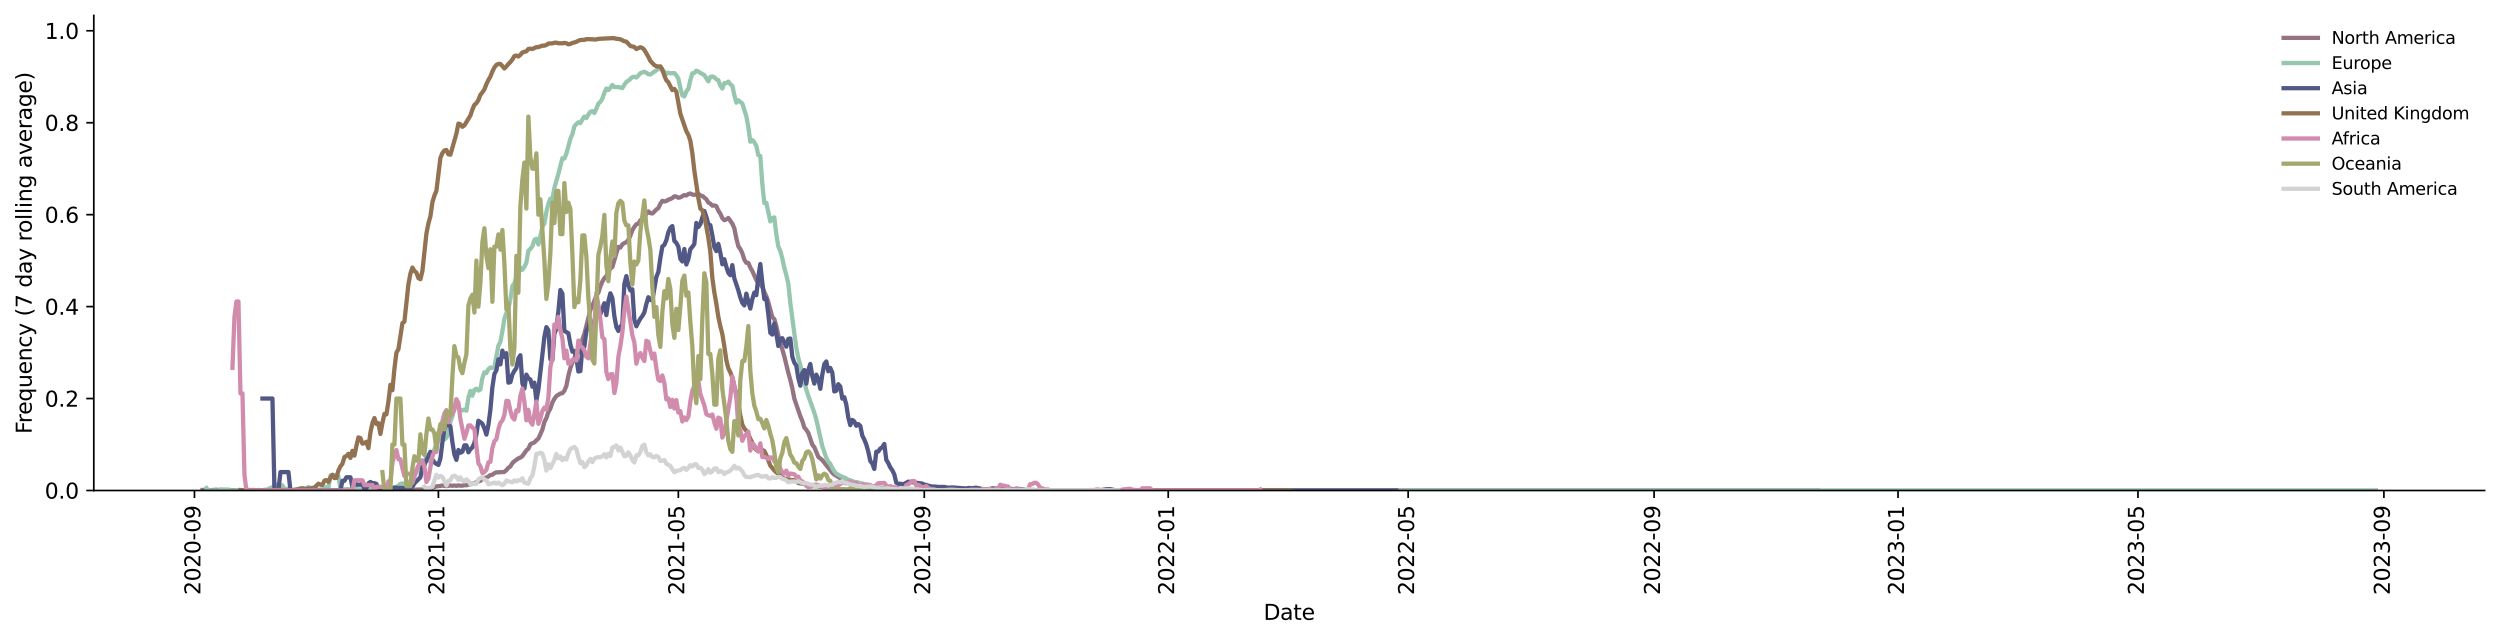 <?xml version="1.0" encoding="utf-8" standalone="no"?>
<!DOCTYPE svg PUBLIC "-//W3C//DTD SVG 1.1//EN"
  "http://www.w3.org/Graphics/SVG/1.1/DTD/svg11.dtd">
<svg xmlns:xlink="http://www.w3.org/1999/xlink" width="1166.981pt" height="298.621pt" viewBox="0 0 1166.981 298.621" xmlns="http://www.w3.org/2000/svg" version="1.1">
 <defs>
  <style type="text/css">*{stroke-linejoin: round; stroke-linecap: butt}</style>
 </defs>
 <g id="figure_1">
  <g id="patch_1">
   <path d="M 0 298.621 
L 1166.981 298.621 
L 1166.981 0 
L 0 0 
z
" style="fill: #ffffff"/>
  </g>
  <g id="axes_1">
   <g id="patch_2">
    <path d="M 43.781 228.96 
L 1159.781 228.96 
L 1159.781 7.2 
L 43.781 7.2 
z
" style="fill: #ffffff"/>
   </g>
   <g id="matplotlib.axis_1">
    <g id="xtick_1">
     <g id="line2d_1">
      <defs>
       <path id="m35d68a7b64" d="M 0 0 
L 0 3.5 
" style="stroke: #000000; stroke-width: 0.8"/>
      </defs>
      <g>
       <use xlink:href="#m35d68a7b64" x="90.775" y="228.96" style="stroke: #000000; stroke-width: 0.8"/>
      </g>
     </g>
     <g id="text_1">
      <!-- 2020-09 -->
      <g transform="translate(93.535 277.743)rotate(-90)scale(0.1 -0.1)">
       <defs>
        <path id="DejaVuSans-32" d="M 1228 531 
L 3431 531 
L 3431 0 
L 469 0 
L 469 531 
Q 828 903 1448 1529 
Q 2069 2156 2228 2338 
Q 2531 2678 2651 2914 
Q 2772 3150 2772 3378 
Q 2772 3750 2511 3984 
Q 2250 4219 1831 4219 
Q 1534 4219 1204 4116 
Q 875 4013 500 3803 
L 500 4441 
Q 881 4594 1212 4672 
Q 1544 4750 1819 4750 
Q 2544 4750 2975 4387 
Q 3406 4025 3406 3419 
Q 3406 3131 3298 2873 
Q 3191 2616 2906 2266 
Q 2828 2175 2409 1742 
Q 1991 1309 1228 531 
z
" transform="scale(0.016)"/>
        <path id="DejaVuSans-30" d="M 2034 4250 
Q 1547 4250 1301 3770 
Q 1056 3291 1056 2328 
Q 1056 1369 1301 889 
Q 1547 409 2034 409 
Q 2525 409 2770 889 
Q 3016 1369 3016 2328 
Q 3016 3291 2770 3770 
Q 2525 4250 2034 4250 
z
M 2034 4750 
Q 2819 4750 3233 4129 
Q 3647 3509 3647 2328 
Q 3647 1150 3233 529 
Q 2819 -91 2034 -91 
Q 1250 -91 836 529 
Q 422 1150 422 2328 
Q 422 3509 836 4129 
Q 1250 4750 2034 4750 
z
" transform="scale(0.016)"/>
        <path id="DejaVuSans-2d" d="M 313 2009 
L 1997 2009 
L 1997 1497 
L 313 1497 
L 313 2009 
z
" transform="scale(0.016)"/>
        <path id="DejaVuSans-39" d="M 703 97 
L 703 672 
Q 941 559 1184 500 
Q 1428 441 1663 441 
Q 2288 441 2617 861 
Q 2947 1281 2994 2138 
Q 2813 1869 2534 1725 
Q 2256 1581 1919 1581 
Q 1219 1581 811 2004 
Q 403 2428 403 3163 
Q 403 3881 828 4315 
Q 1253 4750 1959 4750 
Q 2769 4750 3195 4129 
Q 3622 3509 3622 2328 
Q 3622 1225 3098 567 
Q 2575 -91 1691 -91 
Q 1453 -91 1209 -44 
Q 966 3 703 97 
z
M 1959 2075 
Q 2384 2075 2632 2365 
Q 2881 2656 2881 3163 
Q 2881 3666 2632 3958 
Q 2384 4250 1959 4250 
Q 1534 4250 1286 3958 
Q 1038 3666 1038 3163 
Q 1038 2656 1286 2365 
Q 1534 2075 1959 2075 
z
" transform="scale(0.016)"/>
       </defs>
       <use xlink:href="#DejaVuSans-32"/>
       <use xlink:href="#DejaVuSans-30" x="63.623"/>
       <use xlink:href="#DejaVuSans-32" x="127.246"/>
       <use xlink:href="#DejaVuSans-30" x="190.869"/>
       <use xlink:href="#DejaVuSans-2d" x="254.492"/>
       <use xlink:href="#DejaVuSans-30" x="290.576"/>
       <use xlink:href="#DejaVuSans-39" x="354.199"/>
      </g>
     </g>
    </g>
    <g id="xtick_2">
     <g id="line2d_2">
      <g>
       <use xlink:href="#m35d68a7b64" x="204.643" y="228.96" style="stroke: #000000; stroke-width: 0.8"/>
      </g>
     </g>
     <g id="text_2">
      <!-- 2021-01 -->
      <g transform="translate(207.403 277.743)rotate(-90)scale(0.1 -0.1)">
       <defs>
        <path id="DejaVuSans-31" d="M 794 531 
L 1825 531 
L 1825 4091 
L 703 3866 
L 703 4441 
L 1819 4666 
L 2450 4666 
L 2450 531 
L 3481 531 
L 3481 0 
L 794 0 
L 794 531 
z
" transform="scale(0.016)"/>
       </defs>
       <use xlink:href="#DejaVuSans-32"/>
       <use xlink:href="#DejaVuSans-30" x="63.623"/>
       <use xlink:href="#DejaVuSans-32" x="127.246"/>
       <use xlink:href="#DejaVuSans-31" x="190.869"/>
       <use xlink:href="#DejaVuSans-2d" x="254.492"/>
       <use xlink:href="#DejaVuSans-30" x="290.576"/>
       <use xlink:href="#DejaVuSans-31" x="354.199"/>
      </g>
     </g>
    </g>
    <g id="xtick_3">
     <g id="line2d_3">
      <g>
       <use xlink:href="#m35d68a7b64" x="316.645" y="228.96" style="stroke: #000000; stroke-width: 0.8"/>
      </g>
     </g>
     <g id="text_3">
      <!-- 2021-05 -->
      <g transform="translate(319.404 277.743)rotate(-90)scale(0.1 -0.1)">
       <defs>
        <path id="DejaVuSans-35" d="M 691 4666 
L 3169 4666 
L 3169 4134 
L 1269 4134 
L 1269 2991 
Q 1406 3038 1543 3061 
Q 1681 3084 1819 3084 
Q 2600 3084 3056 2656 
Q 3513 2228 3513 1497 
Q 3513 744 3044 326 
Q 2575 -91 1722 -91 
Q 1428 -91 1123 -41 
Q 819 9 494 109 
L 494 744 
Q 775 591 1075 516 
Q 1375 441 1709 441 
Q 2250 441 2565 725 
Q 2881 1009 2881 1497 
Q 2881 1984 2565 2268 
Q 2250 2553 1709 2553 
Q 1456 2553 1204 2497 
Q 953 2441 691 2322 
L 691 4666 
z
" transform="scale(0.016)"/>
       </defs>
       <use xlink:href="#DejaVuSans-32"/>
       <use xlink:href="#DejaVuSans-30" x="63.623"/>
       <use xlink:href="#DejaVuSans-32" x="127.246"/>
       <use xlink:href="#DejaVuSans-31" x="190.869"/>
       <use xlink:href="#DejaVuSans-2d" x="254.492"/>
       <use xlink:href="#DejaVuSans-30" x="290.576"/>
       <use xlink:href="#DejaVuSans-35" x="354.199"/>
      </g>
     </g>
    </g>
    <g id="xtick_4">
     <g id="line2d_4">
      <g>
       <use xlink:href="#m35d68a7b64" x="431.446" y="228.96" style="stroke: #000000; stroke-width: 0.8"/>
      </g>
     </g>
     <g id="text_4">
      <!-- 2021-09 -->
      <g transform="translate(434.205 277.743)rotate(-90)scale(0.1 -0.1)">
       <use xlink:href="#DejaVuSans-32"/>
       <use xlink:href="#DejaVuSans-30" x="63.623"/>
       <use xlink:href="#DejaVuSans-32" x="127.246"/>
       <use xlink:href="#DejaVuSans-31" x="190.869"/>
       <use xlink:href="#DejaVuSans-2d" x="254.492"/>
       <use xlink:href="#DejaVuSans-30" x="290.576"/>
       <use xlink:href="#DejaVuSans-39" x="354.199"/>
      </g>
     </g>
    </g>
    <g id="xtick_5">
     <g id="line2d_5">
      <g>
       <use xlink:href="#m35d68a7b64" x="545.314" y="228.96" style="stroke: #000000; stroke-width: 0.8"/>
      </g>
     </g>
     <g id="text_5">
      <!-- 2022-01 -->
      <g transform="translate(548.073 277.743)rotate(-90)scale(0.1 -0.1)">
       <use xlink:href="#DejaVuSans-32"/>
       <use xlink:href="#DejaVuSans-30" x="63.623"/>
       <use xlink:href="#DejaVuSans-32" x="127.246"/>
       <use xlink:href="#DejaVuSans-32" x="190.869"/>
       <use xlink:href="#DejaVuSans-2d" x="254.492"/>
       <use xlink:href="#DejaVuSans-30" x="290.576"/>
       <use xlink:href="#DejaVuSans-31" x="354.199"/>
      </g>
     </g>
    </g>
    <g id="xtick_6">
     <g id="line2d_6">
      <g>
       <use xlink:href="#m35d68a7b64" x="657.315" y="228.96" style="stroke: #000000; stroke-width: 0.8"/>
      </g>
     </g>
     <g id="text_6">
      <!-- 2022-05 -->
      <g transform="translate(660.075 277.743)rotate(-90)scale(0.1 -0.1)">
       <use xlink:href="#DejaVuSans-32"/>
       <use xlink:href="#DejaVuSans-30" x="63.623"/>
       <use xlink:href="#DejaVuSans-32" x="127.246"/>
       <use xlink:href="#DejaVuSans-32" x="190.869"/>
       <use xlink:href="#DejaVuSans-2d" x="254.492"/>
       <use xlink:href="#DejaVuSans-30" x="290.576"/>
       <use xlink:href="#DejaVuSans-35" x="354.199"/>
      </g>
     </g>
    </g>
    <g id="xtick_7">
     <g id="line2d_7">
      <g>
       <use xlink:href="#m35d68a7b64" x="772.117" y="228.96" style="stroke: #000000; stroke-width: 0.8"/>
      </g>
     </g>
     <g id="text_7">
      <!-- 2022-09 -->
      <g transform="translate(774.876 277.743)rotate(-90)scale(0.1 -0.1)">
       <use xlink:href="#DejaVuSans-32"/>
       <use xlink:href="#DejaVuSans-30" x="63.623"/>
       <use xlink:href="#DejaVuSans-32" x="127.246"/>
       <use xlink:href="#DejaVuSans-32" x="190.869"/>
       <use xlink:href="#DejaVuSans-2d" x="254.492"/>
       <use xlink:href="#DejaVuSans-30" x="290.576"/>
       <use xlink:href="#DejaVuSans-39" x="354.199"/>
      </g>
     </g>
    </g>
    <g id="xtick_8">
     <g id="line2d_8">
      <g>
       <use xlink:href="#m35d68a7b64" x="885.985" y="228.96" style="stroke: #000000; stroke-width: 0.8"/>
      </g>
     </g>
     <g id="text_8">
      <!-- 2023-01 -->
      <g transform="translate(888.744 277.743)rotate(-90)scale(0.1 -0.1)">
       <defs>
        <path id="DejaVuSans-33" d="M 2597 2516 
Q 3050 2419 3304 2112 
Q 3559 1806 3559 1356 
Q 3559 666 3084 287 
Q 2609 -91 1734 -91 
Q 1441 -91 1130 -33 
Q 819 25 488 141 
L 488 750 
Q 750 597 1062 519 
Q 1375 441 1716 441 
Q 2309 441 2620 675 
Q 2931 909 2931 1356 
Q 2931 1769 2642 2001 
Q 2353 2234 1838 2234 
L 1294 2234 
L 1294 2753 
L 1863 2753 
Q 2328 2753 2575 2939 
Q 2822 3125 2822 3475 
Q 2822 3834 2567 4026 
Q 2313 4219 1838 4219 
Q 1578 4219 1281 4162 
Q 984 4106 628 3988 
L 628 4550 
Q 988 4650 1302 4700 
Q 1616 4750 1894 4750 
Q 2613 4750 3031 4423 
Q 3450 4097 3450 3541 
Q 3450 3153 3228 2886 
Q 3006 2619 2597 2516 
z
" transform="scale(0.016)"/>
       </defs>
       <use xlink:href="#DejaVuSans-32"/>
       <use xlink:href="#DejaVuSans-30" x="63.623"/>
       <use xlink:href="#DejaVuSans-32" x="127.246"/>
       <use xlink:href="#DejaVuSans-33" x="190.869"/>
       <use xlink:href="#DejaVuSans-2d" x="254.492"/>
       <use xlink:href="#DejaVuSans-30" x="290.576"/>
       <use xlink:href="#DejaVuSans-31" x="354.199"/>
      </g>
     </g>
    </g>
    <g id="xtick_9">
     <g id="line2d_9">
      <g>
       <use xlink:href="#m35d68a7b64" x="997.986" y="228.96" style="stroke: #000000; stroke-width: 0.8"/>
      </g>
     </g>
     <g id="text_9">
      <!-- 2023-05 -->
      <g transform="translate(1000.745 277.743)rotate(-90)scale(0.1 -0.1)">
       <use xlink:href="#DejaVuSans-32"/>
       <use xlink:href="#DejaVuSans-30" x="63.623"/>
       <use xlink:href="#DejaVuSans-32" x="127.246"/>
       <use xlink:href="#DejaVuSans-33" x="190.869"/>
       <use xlink:href="#DejaVuSans-2d" x="254.492"/>
       <use xlink:href="#DejaVuSans-30" x="290.576"/>
       <use xlink:href="#DejaVuSans-35" x="354.199"/>
      </g>
     </g>
    </g>
    <g id="xtick_10">
     <g id="line2d_10">
      <g>
       <use xlink:href="#m35d68a7b64" x="1112.787" y="228.96" style="stroke: #000000; stroke-width: 0.8"/>
      </g>
     </g>
     <g id="text_10">
      <!-- 2023-09 -->
      <g transform="translate(1115.547 277.743)rotate(-90)scale(0.1 -0.1)">
       <use xlink:href="#DejaVuSans-32"/>
       <use xlink:href="#DejaVuSans-30" x="63.623"/>
       <use xlink:href="#DejaVuSans-32" x="127.246"/>
       <use xlink:href="#DejaVuSans-33" x="190.869"/>
       <use xlink:href="#DejaVuSans-2d" x="254.492"/>
       <use xlink:href="#DejaVuSans-30" x="290.576"/>
       <use xlink:href="#DejaVuSans-39" x="354.199"/>
      </g>
     </g>
    </g>
    <g id="text_11">
     <!-- Date -->
     <g transform="translate(589.83 289.341)scale(0.1 -0.1)">
      <defs>
       <path id="DejaVuSans-44" d="M 1259 4147 
L 1259 519 
L 2022 519 
Q 2988 519 3436 956 
Q 3884 1394 3884 2338 
Q 3884 3275 3436 3711 
Q 2988 4147 2022 4147 
L 1259 4147 
z
M 628 4666 
L 1925 4666 
Q 3281 4666 3915 4102 
Q 4550 3538 4550 2338 
Q 4550 1131 3912 565 
Q 3275 0 1925 0 
L 628 0 
L 628 4666 
z
" transform="scale(0.016)"/>
       <path id="DejaVuSans-61" d="M 2194 1759 
Q 1497 1759 1228 1600 
Q 959 1441 959 1056 
Q 959 750 1161 570 
Q 1363 391 1709 391 
Q 2188 391 2477 730 
Q 2766 1069 2766 1631 
L 2766 1759 
L 2194 1759 
z
M 3341 1997 
L 3341 0 
L 2766 0 
L 2766 531 
Q 2569 213 2275 61 
Q 1981 -91 1556 -91 
Q 1019 -91 701 211 
Q 384 513 384 1019 
Q 384 1609 779 1909 
Q 1175 2209 1959 2209 
L 2766 2209 
L 2766 2266 
Q 2766 2663 2505 2880 
Q 2244 3097 1772 3097 
Q 1472 3097 1187 3025 
Q 903 2953 641 2809 
L 641 3341 
Q 956 3463 1253 3523 
Q 1550 3584 1831 3584 
Q 2591 3584 2966 3190 
Q 3341 2797 3341 1997 
z
" transform="scale(0.016)"/>
       <path id="DejaVuSans-74" d="M 1172 4494 
L 1172 3500 
L 2356 3500 
L 2356 3053 
L 1172 3053 
L 1172 1153 
Q 1172 725 1289 603 
Q 1406 481 1766 481 
L 2356 481 
L 2356 0 
L 1766 0 
Q 1100 0 847 248 
Q 594 497 594 1153 
L 594 3053 
L 172 3053 
L 172 3500 
L 594 3500 
L 594 4494 
L 1172 4494 
z
" transform="scale(0.016)"/>
       <path id="DejaVuSans-65" d="M 3597 1894 
L 3597 1613 
L 953 1613 
Q 991 1019 1311 708 
Q 1631 397 2203 397 
Q 2534 397 2845 478 
Q 3156 559 3463 722 
L 3463 178 
Q 3153 47 2828 -22 
Q 2503 -91 2169 -91 
Q 1331 -91 842 396 
Q 353 884 353 1716 
Q 353 2575 817 3079 
Q 1281 3584 2069 3584 
Q 2775 3584 3186 3129 
Q 3597 2675 3597 1894 
z
M 3022 2063 
Q 3016 2534 2758 2815 
Q 2500 3097 2075 3097 
Q 1594 3097 1305 2825 
Q 1016 2553 972 2059 
L 3022 2063 
z
" transform="scale(0.016)"/>
      </defs>
      <use xlink:href="#DejaVuSans-44"/>
      <use xlink:href="#DejaVuSans-61" x="77.002"/>
      <use xlink:href="#DejaVuSans-74" x="138.281"/>
      <use xlink:href="#DejaVuSans-65" x="177.49"/>
     </g>
    </g>
   </g>
   <g id="matplotlib.axis_2">
    <g id="ytick_1">
     <g id="line2d_11">
      <defs>
       <path id="m174e65160a" d="M 0 0 
L -3.5 0 
" style="stroke: #000000; stroke-width: 0.8"/>
      </defs>
      <g>
       <use xlink:href="#m174e65160a" x="43.781" y="228.96" style="stroke: #000000; stroke-width: 0.8"/>
      </g>
     </g>
     <g id="text_12">
      <!-- 0.0 -->
      <g transform="translate(20.878 232.759)scale(0.1 -0.1)">
       <defs>
        <path id="DejaVuSans-2e" d="M 684 794 
L 1344 794 
L 1344 0 
L 684 0 
L 684 794 
z
" transform="scale(0.016)"/>
       </defs>
       <use xlink:href="#DejaVuSans-30"/>
       <use xlink:href="#DejaVuSans-2e" x="63.623"/>
       <use xlink:href="#DejaVuSans-30" x="95.41"/>
      </g>
     </g>
    </g>
    <g id="ytick_2">
     <g id="line2d_12">
      <g>
       <use xlink:href="#m174e65160a" x="43.781" y="186.041" style="stroke: #000000; stroke-width: 0.8"/>
      </g>
     </g>
     <g id="text_13">
      <!-- 0.2 -->
      <g transform="translate(20.878 189.84)scale(0.1 -0.1)">
       <use xlink:href="#DejaVuSans-30"/>
       <use xlink:href="#DejaVuSans-2e" x="63.623"/>
       <use xlink:href="#DejaVuSans-32" x="95.41"/>
      </g>
     </g>
    </g>
    <g id="ytick_3">
     <g id="line2d_13">
      <g>
       <use xlink:href="#m174e65160a" x="43.781" y="143.121" style="stroke: #000000; stroke-width: 0.8"/>
      </g>
     </g>
     <g id="text_14">
      <!-- 0.4 -->
      <g transform="translate(20.878 146.921)scale(0.1 -0.1)">
       <defs>
        <path id="DejaVuSans-34" d="M 2419 4116 
L 825 1625 
L 2419 1625 
L 2419 4116 
z
M 2253 4666 
L 3047 4666 
L 3047 1625 
L 3713 1625 
L 3713 1100 
L 3047 1100 
L 3047 0 
L 2419 0 
L 2419 1100 
L 313 1100 
L 313 1709 
L 2253 4666 
z
" transform="scale(0.016)"/>
       </defs>
       <use xlink:href="#DejaVuSans-30"/>
       <use xlink:href="#DejaVuSans-2e" x="63.623"/>
       <use xlink:href="#DejaVuSans-34" x="95.41"/>
      </g>
     </g>
    </g>
    <g id="ytick_4">
     <g id="line2d_14">
      <g>
       <use xlink:href="#m174e65160a" x="43.781" y="100.202" style="stroke: #000000; stroke-width: 0.8"/>
      </g>
     </g>
     <g id="text_15">
      <!-- 0.6 -->
      <g transform="translate(20.878 104.001)scale(0.1 -0.1)">
       <defs>
        <path id="DejaVuSans-36" d="M 2113 2584 
Q 1688 2584 1439 2293 
Q 1191 2003 1191 1497 
Q 1191 994 1439 701 
Q 1688 409 2113 409 
Q 2538 409 2786 701 
Q 3034 994 3034 1497 
Q 3034 2003 2786 2293 
Q 2538 2584 2113 2584 
z
M 3366 4563 
L 3366 3988 
Q 3128 4100 2886 4159 
Q 2644 4219 2406 4219 
Q 1781 4219 1451 3797 
Q 1122 3375 1075 2522 
Q 1259 2794 1537 2939 
Q 1816 3084 2150 3084 
Q 2853 3084 3261 2657 
Q 3669 2231 3669 1497 
Q 3669 778 3244 343 
Q 2819 -91 2113 -91 
Q 1303 -91 875 529 
Q 447 1150 447 2328 
Q 447 3434 972 4092 
Q 1497 4750 2381 4750 
Q 2619 4750 2861 4703 
Q 3103 4656 3366 4563 
z
" transform="scale(0.016)"/>
       </defs>
       <use xlink:href="#DejaVuSans-30"/>
       <use xlink:href="#DejaVuSans-2e" x="63.623"/>
       <use xlink:href="#DejaVuSans-36" x="95.41"/>
      </g>
     </g>
    </g>
    <g id="ytick_5">
     <g id="line2d_15">
      <g>
       <use xlink:href="#m174e65160a" x="43.781" y="57.283" style="stroke: #000000; stroke-width: 0.8"/>
      </g>
     </g>
     <g id="text_16">
      <!-- 0.8 -->
      <g transform="translate(20.878 61.082)scale(0.1 -0.1)">
       <defs>
        <path id="DejaVuSans-38" d="M 2034 2216 
Q 1584 2216 1326 1975 
Q 1069 1734 1069 1313 
Q 1069 891 1326 650 
Q 1584 409 2034 409 
Q 2484 409 2743 651 
Q 3003 894 3003 1313 
Q 3003 1734 2745 1975 
Q 2488 2216 2034 2216 
z
M 1403 2484 
Q 997 2584 770 2862 
Q 544 3141 544 3541 
Q 544 4100 942 4425 
Q 1341 4750 2034 4750 
Q 2731 4750 3128 4425 
Q 3525 4100 3525 3541 
Q 3525 3141 3298 2862 
Q 3072 2584 2669 2484 
Q 3125 2378 3379 2068 
Q 3634 1759 3634 1313 
Q 3634 634 3220 271 
Q 2806 -91 2034 -91 
Q 1263 -91 848 271 
Q 434 634 434 1313 
Q 434 1759 690 2068 
Q 947 2378 1403 2484 
z
M 1172 3481 
Q 1172 3119 1398 2916 
Q 1625 2713 2034 2713 
Q 2441 2713 2670 2916 
Q 2900 3119 2900 3481 
Q 2900 3844 2670 4047 
Q 2441 4250 2034 4250 
Q 1625 4250 1398 4047 
Q 1172 3844 1172 3481 
z
" transform="scale(0.016)"/>
       </defs>
       <use xlink:href="#DejaVuSans-30"/>
       <use xlink:href="#DejaVuSans-2e" x="63.623"/>
       <use xlink:href="#DejaVuSans-38" x="95.41"/>
      </g>
     </g>
    </g>
    <g id="ytick_6">
     <g id="line2d_16">
      <g>
       <use xlink:href="#m174e65160a" x="43.781" y="14.363" style="stroke: #000000; stroke-width: 0.8"/>
      </g>
     </g>
     <g id="text_17">
      <!-- 1.0 -->
      <g transform="translate(20.878 18.162)scale(0.1 -0.1)">
       <use xlink:href="#DejaVuSans-31"/>
       <use xlink:href="#DejaVuSans-2e" x="63.623"/>
       <use xlink:href="#DejaVuSans-30" x="95.41"/>
      </g>
     </g>
    </g>
    <g id="text_18">
     <!-- Frequency (7 day rolling average) -->
     <g transform="translate(14.798 202.529)rotate(-90)scale(0.1 -0.1)">
      <defs>
       <path id="DejaVuSans-46" d="M 628 4666 
L 3309 4666 
L 3309 4134 
L 1259 4134 
L 1259 2759 
L 3109 2759 
L 3109 2228 
L 1259 2228 
L 1259 0 
L 628 0 
L 628 4666 
z
" transform="scale(0.016)"/>
       <path id="DejaVuSans-72" d="M 2631 2963 
Q 2534 3019 2420 3045 
Q 2306 3072 2169 3072 
Q 1681 3072 1420 2755 
Q 1159 2438 1159 1844 
L 1159 0 
L 581 0 
L 581 3500 
L 1159 3500 
L 1159 2956 
Q 1341 3275 1631 3429 
Q 1922 3584 2338 3584 
Q 2397 3584 2469 3576 
Q 2541 3569 2628 3553 
L 2631 2963 
z
" transform="scale(0.016)"/>
       <path id="DejaVuSans-71" d="M 947 1747 
Q 947 1113 1208 752 
Q 1469 391 1925 391 
Q 2381 391 2643 752 
Q 2906 1113 2906 1747 
Q 2906 2381 2643 2742 
Q 2381 3103 1925 3103 
Q 1469 3103 1208 2742 
Q 947 2381 947 1747 
z
M 2906 525 
Q 2725 213 2448 61 
Q 2172 -91 1784 -91 
Q 1150 -91 751 415 
Q 353 922 353 1747 
Q 353 2572 751 3078 
Q 1150 3584 1784 3584 
Q 2172 3584 2448 3432 
Q 2725 3281 2906 2969 
L 2906 3500 
L 3481 3500 
L 3481 -1331 
L 2906 -1331 
L 2906 525 
z
" transform="scale(0.016)"/>
       <path id="DejaVuSans-75" d="M 544 1381 
L 544 3500 
L 1119 3500 
L 1119 1403 
Q 1119 906 1312 657 
Q 1506 409 1894 409 
Q 2359 409 2629 706 
Q 2900 1003 2900 1516 
L 2900 3500 
L 3475 3500 
L 3475 0 
L 2900 0 
L 2900 538 
Q 2691 219 2414 64 
Q 2138 -91 1772 -91 
Q 1169 -91 856 284 
Q 544 659 544 1381 
z
M 1991 3584 
L 1991 3584 
z
" transform="scale(0.016)"/>
       <path id="DejaVuSans-6e" d="M 3513 2113 
L 3513 0 
L 2938 0 
L 2938 2094 
Q 2938 2591 2744 2837 
Q 2550 3084 2163 3084 
Q 1697 3084 1428 2787 
Q 1159 2491 1159 1978 
L 1159 0 
L 581 0 
L 581 3500 
L 1159 3500 
L 1159 2956 
Q 1366 3272 1645 3428 
Q 1925 3584 2291 3584 
Q 2894 3584 3203 3211 
Q 3513 2838 3513 2113 
z
" transform="scale(0.016)"/>
       <path id="DejaVuSans-63" d="M 3122 3366 
L 3122 2828 
Q 2878 2963 2633 3030 
Q 2388 3097 2138 3097 
Q 1578 3097 1268 2742 
Q 959 2388 959 1747 
Q 959 1106 1268 751 
Q 1578 397 2138 397 
Q 2388 397 2633 464 
Q 2878 531 3122 666 
L 3122 134 
Q 2881 22 2623 -34 
Q 2366 -91 2075 -91 
Q 1284 -91 818 406 
Q 353 903 353 1747 
Q 353 2603 823 3093 
Q 1294 3584 2113 3584 
Q 2378 3584 2631 3529 
Q 2884 3475 3122 3366 
z
" transform="scale(0.016)"/>
       <path id="DejaVuSans-79" d="M 2059 -325 
Q 1816 -950 1584 -1140 
Q 1353 -1331 966 -1331 
L 506 -1331 
L 506 -850 
L 844 -850 
Q 1081 -850 1212 -737 
Q 1344 -625 1503 -206 
L 1606 56 
L 191 3500 
L 800 3500 
L 1894 763 
L 2988 3500 
L 3597 3500 
L 2059 -325 
z
" transform="scale(0.016)"/>
       <path id="DejaVuSans-20" transform="scale(0.016)"/>
       <path id="DejaVuSans-28" d="M 1984 4856 
Q 1566 4138 1362 3434 
Q 1159 2731 1159 2009 
Q 1159 1288 1364 580 
Q 1569 -128 1984 -844 
L 1484 -844 
Q 1016 -109 783 600 
Q 550 1309 550 2009 
Q 550 2706 781 3412 
Q 1013 4119 1484 4856 
L 1984 4856 
z
" transform="scale(0.016)"/>
       <path id="DejaVuSans-37" d="M 525 4666 
L 3525 4666 
L 3525 4397 
L 1831 0 
L 1172 0 
L 2766 4134 
L 525 4134 
L 525 4666 
z
" transform="scale(0.016)"/>
       <path id="DejaVuSans-64" d="M 2906 2969 
L 2906 4863 
L 3481 4863 
L 3481 0 
L 2906 0 
L 2906 525 
Q 2725 213 2448 61 
Q 2172 -91 1784 -91 
Q 1150 -91 751 415 
Q 353 922 353 1747 
Q 353 2572 751 3078 
Q 1150 3584 1784 3584 
Q 2172 3584 2448 3432 
Q 2725 3281 2906 2969 
z
M 947 1747 
Q 947 1113 1208 752 
Q 1469 391 1925 391 
Q 2381 391 2643 752 
Q 2906 1113 2906 1747 
Q 2906 2381 2643 2742 
Q 2381 3103 1925 3103 
Q 1469 3103 1208 2742 
Q 947 2381 947 1747 
z
" transform="scale(0.016)"/>
       <path id="DejaVuSans-6f" d="M 1959 3097 
Q 1497 3097 1228 2736 
Q 959 2375 959 1747 
Q 959 1119 1226 758 
Q 1494 397 1959 397 
Q 2419 397 2687 759 
Q 2956 1122 2956 1747 
Q 2956 2369 2687 2733 
Q 2419 3097 1959 3097 
z
M 1959 3584 
Q 2709 3584 3137 3096 
Q 3566 2609 3566 1747 
Q 3566 888 3137 398 
Q 2709 -91 1959 -91 
Q 1206 -91 779 398 
Q 353 888 353 1747 
Q 353 2609 779 3096 
Q 1206 3584 1959 3584 
z
" transform="scale(0.016)"/>
       <path id="DejaVuSans-6c" d="M 603 4863 
L 1178 4863 
L 1178 0 
L 603 0 
L 603 4863 
z
" transform="scale(0.016)"/>
       <path id="DejaVuSans-69" d="M 603 3500 
L 1178 3500 
L 1178 0 
L 603 0 
L 603 3500 
z
M 603 4863 
L 1178 4863 
L 1178 4134 
L 603 4134 
L 603 4863 
z
" transform="scale(0.016)"/>
       <path id="DejaVuSans-67" d="M 2906 1791 
Q 2906 2416 2648 2759 
Q 2391 3103 1925 3103 
Q 1463 3103 1205 2759 
Q 947 2416 947 1791 
Q 947 1169 1205 825 
Q 1463 481 1925 481 
Q 2391 481 2648 825 
Q 2906 1169 2906 1791 
z
M 3481 434 
Q 3481 -459 3084 -895 
Q 2688 -1331 1869 -1331 
Q 1566 -1331 1297 -1286 
Q 1028 -1241 775 -1147 
L 775 -588 
Q 1028 -725 1275 -790 
Q 1522 -856 1778 -856 
Q 2344 -856 2625 -561 
Q 2906 -266 2906 331 
L 2906 616 
Q 2728 306 2450 153 
Q 2172 0 1784 0 
Q 1141 0 747 490 
Q 353 981 353 1791 
Q 353 2603 747 3093 
Q 1141 3584 1784 3584 
Q 2172 3584 2450 3431 
Q 2728 3278 2906 2969 
L 2906 3500 
L 3481 3500 
L 3481 434 
z
" transform="scale(0.016)"/>
       <path id="DejaVuSans-76" d="M 191 3500 
L 800 3500 
L 1894 563 
L 2988 3500 
L 3597 3500 
L 2284 0 
L 1503 0 
L 191 3500 
z
" transform="scale(0.016)"/>
       <path id="DejaVuSans-29" d="M 513 4856 
L 1013 4856 
Q 1481 4119 1714 3412 
Q 1947 2706 1947 2009 
Q 1947 1309 1714 600 
Q 1481 -109 1013 -844 
L 513 -844 
Q 928 -128 1133 580 
Q 1338 1288 1338 2009 
Q 1338 2731 1133 3434 
Q 928 4138 513 4856 
z
" transform="scale(0.016)"/>
      </defs>
      <use xlink:href="#DejaVuSans-46"/>
      <use xlink:href="#DejaVuSans-72" x="50.27"/>
      <use xlink:href="#DejaVuSans-65" x="89.133"/>
      <use xlink:href="#DejaVuSans-71" x="150.656"/>
      <use xlink:href="#DejaVuSans-75" x="214.133"/>
      <use xlink:href="#DejaVuSans-65" x="277.512"/>
      <use xlink:href="#DejaVuSans-6e" x="339.035"/>
      <use xlink:href="#DejaVuSans-63" x="402.414"/>
      <use xlink:href="#DejaVuSans-79" x="457.395"/>
      <use xlink:href="#DejaVuSans-20" x="516.574"/>
      <use xlink:href="#DejaVuSans-28" x="548.361"/>
      <use xlink:href="#DejaVuSans-37" x="587.375"/>
      <use xlink:href="#DejaVuSans-20" x="650.998"/>
      <use xlink:href="#DejaVuSans-64" x="682.785"/>
      <use xlink:href="#DejaVuSans-61" x="746.262"/>
      <use xlink:href="#DejaVuSans-79" x="807.541"/>
      <use xlink:href="#DejaVuSans-20" x="866.721"/>
      <use xlink:href="#DejaVuSans-72" x="898.508"/>
      <use xlink:href="#DejaVuSans-6f" x="937.371"/>
      <use xlink:href="#DejaVuSans-6c" x="998.553"/>
      <use xlink:href="#DejaVuSans-6c" x="1026.336"/>
      <use xlink:href="#DejaVuSans-69" x="1054.119"/>
      <use xlink:href="#DejaVuSans-6e" x="1081.902"/>
      <use xlink:href="#DejaVuSans-67" x="1145.281"/>
      <use xlink:href="#DejaVuSans-20" x="1208.758"/>
      <use xlink:href="#DejaVuSans-61" x="1240.545"/>
      <use xlink:href="#DejaVuSans-76" x="1301.824"/>
      <use xlink:href="#DejaVuSans-65" x="1361.004"/>
      <use xlink:href="#DejaVuSans-72" x="1422.527"/>
      <use xlink:href="#DejaVuSans-61" x="1463.641"/>
      <use xlink:href="#DejaVuSans-67" x="1524.92"/>
      <use xlink:href="#DejaVuSans-65" x="1588.396"/>
      <use xlink:href="#DejaVuSans-29" x="1649.92"/>
     </g>
    </g>
   </g>
   <g id="line2d_17">
    <path d="M 94.509 228.716 
L 96.375 228.79 
L 98.242 228.819 
L 101.042 228.592 
L 101.975 228.733 
L 102.909 228.666 
L 104.775 228.742 
L 109.442 228.8 
L 110.375 228.96 
L 114.109 228.96 
L 115.042 228.739 
L 118.775 228.739 
L 119.709 228.96 
L 120.642 228.807 
L 122.509 228.807 
L 123.442 228.695 
L 124.376 228.695 
L 126.242 228.806 
L 127.176 228.701 
L 128.109 228.813 
L 130.909 228.855 
L 132.776 228.96 
L 140.242 228.869 
L 142.109 228.762 
L 143.976 228.805 
L 144.909 228.729 
L 145.842 228.884 
L 167.309 228.812 
L 169.176 228.775 
L 171.976 228.851 
L 174.776 228.96 
L 177.576 228.906 
L 189.71 228.819 
L 191.576 228.635 
L 196.243 228.504 
L 197.176 228.473 
L 198.11 228.65 
L 199.043 228.331 
L 201.843 227.772 
L 203.71 227.023 
L 205.577 226.829 
L 206.51 226.631 
L 208.377 226.92 
L 210.243 226.61 
L 211.177 226.767 
L 212.11 226.629 
L 213.043 226.793 
L 213.977 226.574 
L 214.91 226.716 
L 215.843 226.709 
L 216.777 226.458 
L 217.71 226.527 
L 220.51 225.762 
L 221.443 225.824 
L 222.377 224.997 
L 223.31 224.791 
L 224.243 224.387 
L 225.177 223.623 
L 226.11 223.066 
L 227.043 222.956 
L 227.977 222.416 
L 228.91 221.741 
L 229.843 221.604 
L 230.777 220.891 
L 231.71 220.473 
L 232.644 220.494 
L 233.577 220.389 
L 234.51 220.403 
L 235.444 220.276 
L 236.377 219.43 
L 237.31 218.379 
L 238.244 217.732 
L 239.177 216.153 
L 240.11 215.302 
L 241.977 213.98 
L 242.91 213.591 
L 243.844 212.892 
L 245.71 210.238 
L 246.644 209.44 
L 247.577 207.39 
L 248.51 206.891 
L 249.444 206.524 
L 250.377 205.529 
L 251.31 204.737 
L 253.177 200.569 
L 254.11 196.945 
L 255.044 195.162 
L 255.977 192.334 
L 256.91 190.704 
L 257.844 187.865 
L 258.777 186.163 
L 259.71 184.859 
L 261.577 183.69 
L 262.511 183.539 
L 263.444 182.399 
L 264.377 180.143 
L 265.311 175.368 
L 266.244 171.835 
L 267.177 169.167 
L 268.111 167.207 
L 269.044 164.811 
L 269.977 164.587 
L 270.911 162.669 
L 271.844 158.432 
L 272.777 155.834 
L 275.577 144.711 
L 276.511 142.779 
L 278.377 138.032 
L 279.311 136.595 
L 280.244 133.664 
L 281.177 131.417 
L 282.111 129.867 
L 283.044 128.843 
L 284.911 125.262 
L 285.844 124.667 
L 287.711 118.241 
L 288.644 115.259 
L 289.578 115.566 
L 290.511 114.058 
L 291.444 113.464 
L 292.378 113.049 
L 293.311 111.939 
L 294.244 110.03 
L 295.178 107.395 
L 296.111 105.901 
L 297.044 104.68 
L 297.978 104.411 
L 298.911 102.873 
L 300.778 101.382 
L 301.711 99.873 
L 302.644 98.688 
L 303.578 99.494 
L 304.511 99.645 
L 305.444 98.797 
L 306.378 97.78 
L 307.311 97.158 
L 308.244 95.106 
L 309.178 93.767 
L 310.111 94.055 
L 311.044 93.822 
L 311.978 93.197 
L 312.911 92.904 
L 313.844 92.428 
L 314.778 91.655 
L 315.711 91.771 
L 316.645 92.313 
L 317.578 92.109 
L 319.445 91.057 
L 320.378 91.246 
L 321.311 90.578 
L 322.245 90.321 
L 323.178 90.813 
L 324.111 90.949 
L 325.045 90.82 
L 325.978 90.417 
L 326.911 91.227 
L 327.845 91.46 
L 329.711 93.003 
L 330.645 94.551 
L 331.578 95.05 
L 332.511 96.005 
L 333.445 95.856 
L 334.378 96.264 
L 335.311 98.337 
L 336.245 99.762 
L 337.178 101.795 
L 338.111 102.787 
L 339.045 102.39 
L 339.978 101.756 
L 341.845 104.404 
L 342.778 106.572 
L 343.712 111.21 
L 344.645 114.938 
L 345.578 116.27 
L 346.512 118.179 
L 347.445 121.206 
L 348.378 122.657 
L 349.312 122.742 
L 350.245 124.88 
L 351.178 126.52 
L 353.045 130.727 
L 353.978 131.969 
L 354.912 132.831 
L 355.845 133.963 
L 356.778 136.305 
L 357.712 138.291 
L 358.645 141.054 
L 360.512 148.047 
L 361.445 148.955 
L 362.378 152.184 
L 363.312 156.5 
L 364.245 160.263 
L 365.178 163.012 
L 366.112 166.39 
L 367.978 173.973 
L 368.912 177.357 
L 369.845 181.19 
L 370.778 186.073 
L 373.579 194.276 
L 374.512 196.513 
L 375.445 199.536 
L 376.379 200.648 
L 377.312 202.084 
L 379.179 207.56 
L 380.112 208.735 
L 381.979 213.265 
L 383.845 214.778 
L 388.512 220.673 
L 389.445 221.521 
L 392.245 223.22 
L 394.112 223.934 
L 395.979 225.01 
L 398.779 225.875 
L 400.646 226.056 
L 402.512 226.589 
L 404.379 227.001 
L 405.312 227.228 
L 413.712 228.039 
L 415.579 228.029 
L 417.446 228.167 
L 419.312 228.311 
L 425.846 228.71 
L 437.979 228.675 
L 440.779 228.845 
L 445.446 228.902 
L 446.379 228.791 
L 450.113 228.807 
L 451.979 228.928 
L 463.18 228.953 
L 489.313 228.947 
L 848.651 228.95 
L 848.651 228.95 
" clip-path="url(#pcc0a22e7ff)" style="fill: none; stroke: #947383; stroke-width: 2; stroke-linecap: square"/>
   </g>
   <g id="line2d_18">
    <path d="M 96.375 227.815 
L 97.309 228.96 
L 101.975 228.96 
L 102.909 228.531 
L 106.642 228.531 
L 107.575 228.96 
L 124.376 228.96 
L 125.309 228.233 
L 126.242 227.739 
L 127.176 227.739 
L 128.109 226.088 
L 129.042 226.088 
L 129.976 226.816 
L 130.909 226.569 
L 131.842 226.569 
L 132.776 228.22 
L 134.642 228.22 
L 135.576 228.625 
L 137.442 228.625 
L 138.376 228.433 
L 139.309 228.433 
L 140.242 228.286 
L 142.109 228.286 
L 143.042 228.026 
L 143.976 227.286 
L 144.909 227.768 
L 146.776 227.768 
L 148.643 228.684 
L 149.576 228.446 
L 151.443 228.189 
L 152.376 227.348 
L 153.309 227.624 
L 154.243 221.901 
L 155.176 221.623 
L 156.109 221.758 
L 157.043 222.6 
L 157.976 222.339 
L 158.909 228.02 
L 159.843 228.419 
L 162.643 228.322 
L 163.576 228.602 
L 164.509 228.131 
L 166.376 228.172 
L 167.309 228.488 
L 168.243 228.419 
L 169.176 228.518 
L 170.109 228.168 
L 171.976 228.168 
L 172.909 227.904 
L 174.776 228.192 
L 176.643 227.821 
L 177.576 228.154 
L 178.51 228.249 
L 179.443 228.23 
L 181.31 228.421 
L 183.176 228.233 
L 184.11 227.467 
L 185.043 227.244 
L 185.976 226.765 
L 186.91 225.808 
L 187.843 225.707 
L 188.776 225.843 
L 189.71 225.122 
L 190.643 224.985 
L 191.576 224.701 
L 192.51 223.466 
L 193.443 221.184 
L 194.376 220.694 
L 195.31 217.906 
L 196.243 216.095 
L 197.176 214.811 
L 198.11 215.723 
L 199.043 213.635 
L 199.976 214.338 
L 200.91 215.655 
L 201.843 212.951 
L 202.776 209.688 
L 203.71 207.3 
L 204.643 205.486 
L 205.577 202.607 
L 206.51 202.322 
L 207.443 205.15 
L 208.377 204.317 
L 209.31 202.197 
L 210.243 196.846 
L 211.177 194.232 
L 212.11 189.878 
L 213.043 186.845 
L 213.977 189.207 
L 214.91 191.914 
L 216.777 191.162 
L 217.71 191.721 
L 218.643 185.697 
L 219.577 182.495 
L 220.51 184.703 
L 221.443 181.965 
L 222.377 181.456 
L 223.31 182.31 
L 224.243 181.783 
L 225.177 176.428 
L 226.11 173.786 
L 227.043 174.111 
L 227.977 172.332 
L 228.91 171.533 
L 229.843 171.801 
L 230.777 171.318 
L 232.644 161.347 
L 233.577 159.597 
L 234.51 154.611 
L 235.444 148.77 
L 236.377 146.111 
L 237.31 144.098 
L 238.244 139.568 
L 239.177 133.484 
L 240.11 132.278 
L 241.044 129.303 
L 241.977 128.053 
L 242.91 124.938 
L 243.844 125.922 
L 244.777 124.551 
L 245.71 122.652 
L 246.644 116.992 
L 247.577 116.185 
L 248.51 114.957 
L 249.444 111.988 
L 250.377 111.433 
L 251.31 114.128 
L 252.244 110.338 
L 253.177 105.737 
L 254.11 104.331 
L 255.044 98.953 
L 255.977 95.143 
L 256.91 92.725 
L 257.844 92.852 
L 258.777 87.785 
L 260.644 81.157 
L 262.511 73.873 
L 263.444 74.013 
L 264.377 71.741 
L 266.244 64.789 
L 267.177 62.692 
L 268.111 58.958 
L 269.044 57.902 
L 269.977 57.098 
L 270.911 57.469 
L 271.844 55.79 
L 272.777 54.426 
L 273.711 55.113 
L 274.644 53.451 
L 275.577 52.174 
L 276.511 51.87 
L 277.444 52.757 
L 278.377 50.774 
L 279.311 48.359 
L 280.244 47.544 
L 281.177 46.052 
L 282.111 43.331 
L 283.044 41.293 
L 283.977 42.052 
L 284.911 40.998 
L 285.844 39.664 
L 286.777 40.631 
L 288.644 40.603 
L 290.511 41.126 
L 291.444 39.563 
L 292.378 38.239 
L 293.311 37.673 
L 295.178 35.994 
L 296.111 35.815 
L 297.044 36.198 
L 297.978 35.289 
L 298.911 34.144 
L 300.778 33.488 
L 301.711 33.962 
L 302.644 34.655 
L 303.578 34.776 
L 305.444 33.416 
L 306.378 32.891 
L 307.311 31.957 
L 308.244 31.964 
L 309.178 33.105 
L 310.111 33.463 
L 311.044 34.559 
L 311.978 33.935 
L 312.911 34.224 
L 314.778 34.107 
L 315.711 35.198 
L 316.645 36.638 
L 317.578 41.142 
L 318.511 44.515 
L 319.445 45.012 
L 320.378 42.646 
L 321.311 41.477 
L 322.245 37.379 
L 323.178 34.23 
L 324.111 34.065 
L 325.045 32.995 
L 325.978 33.395 
L 326.911 34.024 
L 328.778 35.072 
L 330.645 37.985 
L 331.578 35.881 
L 332.511 35.663 
L 333.445 36.052 
L 334.378 37.041 
L 335.311 37.432 
L 336.245 40.014 
L 337.178 41.336 
L 338.111 38.819 
L 339.045 38.763 
L 339.978 38.106 
L 340.911 39.327 
L 341.845 40.049 
L 342.778 44.345 
L 343.712 47.92 
L 344.645 46.807 
L 346.512 48.329 
L 348.378 54.267 
L 349.312 59.402 
L 350.245 66.145 
L 351.178 65.342 
L 352.112 66.395 
L 353.045 68.109 
L 353.978 72.449 
L 354.912 72.807 
L 355.845 86.02 
L 356.778 94.763 
L 357.712 94.679 
L 359.578 103.33 
L 360.512 101.842 
L 361.445 101.477 
L 362.378 109.415 
L 363.312 115.064 
L 364.245 117.176 
L 365.178 120.645 
L 366.112 125.051 
L 367.045 128.427 
L 367.978 132.401 
L 368.912 141.426 
L 370.778 155.576 
L 371.712 162.345 
L 372.645 167.075 
L 373.579 170.421 
L 375.445 178.395 
L 376.379 181.843 
L 377.312 184.791 
L 380.112 192.623 
L 381.045 195.848 
L 383.845 208.279 
L 385.712 213.743 
L 386.645 215.53 
L 387.579 216.573 
L 388.512 218.523 
L 389.445 220.011 
L 390.379 221.051 
L 392.245 222.152 
L 395.045 223.371 
L 395.979 224.018 
L 396.912 224.204 
L 397.845 224.506 
L 398.779 224.995 
L 399.712 225.038 
L 401.579 225.496 
L 406.246 226.705 
L 409.979 227.301 
L 410.912 227.638 
L 414.646 227.865 
L 418.379 228.387 
L 419.312 228.494 
L 420.246 228.331 
L 423.979 228.504 
L 424.912 228.693 
L 427.713 228.638 
L 429.579 228.658 
L 433.313 228.677 
L 437.979 228.879 
L 440.779 228.79 
L 449.179 228.951 
L 459.446 228.81 
L 464.113 228.922 
L 465.98 228.922 
L 468.78 228.839 
L 471.58 228.903 
L 472.513 228.67 
L 473.446 228.555 
L 476.246 228.577 
L 478.113 228.953 
L 1109.054 228.913 
L 1109.054 228.913 
" clip-path="url(#pcc0a22e7ff)" style="fill: none; stroke: #96c6ad; stroke-width: 2; stroke-linecap: square"/>
   </g>
   <g id="line2d_19">
    <path d="M 122.509 186.041 
L 127.176 186.041 
L 128.109 228.96 
L 129.976 228.96 
L 130.909 220.376 
L 134.642 220.376 
L 135.576 228.96 
L 142.109 228.96 
L 143.042 228.18 
L 146.776 228.18 
L 147.709 228.96 
L 158.909 228.96 
L 159.843 224.442 
L 160.776 224.442 
L 161.709 222.791 
L 163.576 222.791 
L 164.509 227.309 
L 165.443 224.627 
L 166.376 226.278 
L 168.243 226.278 
L 169.176 225.713 
L 170.109 228.395 
L 171.043 227.902 
L 171.976 225.643 
L 172.909 224.983 
L 173.843 225.547 
L 174.776 225.547 
L 175.709 225.883 
L 176.643 228.142 
L 177.576 228.802 
L 178.51 228.631 
L 180.376 228.589 
L 181.31 228.436 
L 182.243 227.856 
L 183.176 227.886 
L 184.11 227.629 
L 186.91 227.813 
L 187.843 227.724 
L 188.776 227.982 
L 189.71 227.865 
L 190.643 227.563 
L 191.576 227.759 
L 192.51 227.2 
L 193.443 225.61 
L 196.243 222.804 
L 197.176 217.805 
L 198.11 217.051 
L 199.976 212.688 
L 200.91 210.912 
L 201.843 214.542 
L 202.776 215.82 
L 203.71 216.547 
L 204.643 217.009 
L 205.577 214.013 
L 206.51 206.46 
L 207.443 200.495 
L 208.377 197.785 
L 210.243 199.03 
L 211.177 206.488 
L 212.11 212.192 
L 213.043 214.673 
L 213.977 210.056 
L 214.91 211.342 
L 215.843 210.824 
L 216.777 207.889 
L 217.71 207.875 
L 218.643 211.133 
L 219.577 209.716 
L 220.51 208.817 
L 221.443 206.725 
L 222.377 202.766 
L 223.31 196.415 
L 224.243 197.019 
L 225.177 197.811 
L 226.11 199.973 
L 227.043 202.862 
L 227.977 198.419 
L 228.91 191.248 
L 229.843 180.732 
L 230.777 174.566 
L 231.71 172.851 
L 232.644 167.736 
L 233.577 170.071 
L 234.51 163.67 
L 235.444 166.554 
L 236.377 164.869 
L 237.31 178.622 
L 238.244 178.379 
L 239.177 174.825 
L 240.11 173.135 
L 241.044 171.793 
L 241.977 167.213 
L 242.91 165.818 
L 243.844 179.022 
L 244.777 181.407 
L 245.71 174.865 
L 246.644 176.605 
L 247.577 177.133 
L 248.51 180.498 
L 249.444 178.607 
L 250.377 187.045 
L 251.31 181.828 
L 253.177 165.641 
L 254.11 157.219 
L 255.044 152.706 
L 255.977 154.12 
L 256.91 167.687 
L 257.844 168.055 
L 258.777 155.902 
L 259.71 153.299 
L 260.644 145.351 
L 261.577 135.376 
L 262.511 137.083 
L 263.444 154.462 
L 265.311 155.555 
L 266.244 160.768 
L 267.177 164.161 
L 268.111 163.798 
L 269.044 167.036 
L 269.977 173.409 
L 270.911 173.206 
L 271.844 162.277 
L 272.777 161.803 
L 273.711 154.463 
L 274.644 152.91 
L 275.577 149.183 
L 276.511 155.185 
L 277.444 151.572 
L 278.377 145.844 
L 279.311 146.795 
L 280.244 146.681 
L 281.177 143.923 
L 282.111 141.553 
L 283.044 147.079 
L 283.977 140.616 
L 284.911 136.921 
L 285.844 139.13 
L 286.777 147.587 
L 287.711 152.654 
L 288.644 154.484 
L 289.578 152.484 
L 290.511 151.398 
L 291.444 132.518 
L 292.378 128.886 
L 293.311 133.156 
L 294.244 135.58 
L 295.178 135.056 
L 296.111 149.414 
L 297.044 152.315 
L 297.978 150.392 
L 298.911 148.754 
L 299.844 147.503 
L 300.778 145.852 
L 301.711 141.899 
L 302.644 138.742 
L 303.578 140.023 
L 304.511 140.215 
L 306.378 129.279 
L 307.311 126.932 
L 308.244 120.527 
L 309.178 115.059 
L 310.111 114.353 
L 311.044 112.144 
L 311.978 108.428 
L 312.911 106.322 
L 313.844 105.543 
L 314.778 112.44 
L 315.711 113.377 
L 316.645 115.144 
L 317.578 120.805 
L 318.511 122.061 
L 319.445 116.244 
L 320.378 123.472 
L 321.311 120.957 
L 322.245 116.345 
L 323.178 115.215 
L 324.111 113.877 
L 325.045 104.078 
L 325.978 105.988 
L 326.911 104.597 
L 328.778 98.497 
L 329.711 101.234 
L 330.645 104.729 
L 331.578 105.103 
L 332.511 109.823 
L 333.445 115.346 
L 334.378 117.211 
L 335.311 113.863 
L 336.245 117.964 
L 337.178 123.358 
L 338.111 120.997 
L 339.045 124.514 
L 339.978 127.385 
L 340.911 128.473 
L 341.845 123.765 
L 342.778 129.97 
L 344.645 135.508 
L 345.578 138.86 
L 346.512 141.415 
L 347.445 142.567 
L 348.378 137.075 
L 349.312 140.785 
L 350.245 144.032 
L 351.178 139.598 
L 352.112 136.573 
L 353.045 137.775 
L 353.978 129.323 
L 354.912 123.247 
L 355.845 131.977 
L 356.778 139.609 
L 357.712 139.289 
L 358.645 146.723 
L 359.578 155.375 
L 360.512 156.171 
L 361.445 151.051 
L 362.378 155.732 
L 363.312 161.518 
L 364.245 158.273 
L 365.178 157.861 
L 367.045 161.84 
L 367.978 158.193 
L 368.912 158.023 
L 369.845 166.481 
L 370.778 169.287 
L 371.712 170.662 
L 372.645 176.519 
L 373.579 180.04 
L 374.512 174.198 
L 375.445 172.723 
L 376.379 179.098 
L 377.312 172.733 
L 378.245 169.914 
L 379.179 175.576 
L 380.112 179.067 
L 381.045 174.886 
L 381.979 176.894 
L 382.912 181.479 
L 383.845 174.869 
L 384.779 169.954 
L 385.712 168.719 
L 386.645 173.3 
L 387.579 171.776 
L 388.512 173.93 
L 389.445 182.727 
L 390.379 182.394 
L 391.312 179.342 
L 392.245 180.48 
L 393.179 186.076 
L 394.112 185.417 
L 395.045 188.884 
L 395.979 194.932 
L 396.912 198.439 
L 397.845 196.01 
L 398.779 196.748 
L 399.712 198.755 
L 400.646 197.943 
L 401.579 198.82 
L 402.512 203.339 
L 403.446 205.183 
L 404.379 207.501 
L 405.312 210.81 
L 406.246 215.172 
L 407.179 216.374 
L 408.112 218.89 
L 409.046 210.856 
L 409.979 210.751 
L 410.912 209.39 
L 411.846 208.777 
L 412.779 207.249 
L 413.712 214.656 
L 414.646 216.172 
L 415.579 218.188 
L 416.512 219.508 
L 417.446 221.431 
L 418.379 225.341 
L 419.312 225.886 
L 420.246 225.781 
L 421.179 226.03 
L 422.112 225.869 
L 423.979 224.835 
L 430.513 225.724 
L 431.446 226.232 
L 432.379 226.356 
L 433.313 226.721 
L 435.179 227.138 
L 436.113 227.108 
L 437.979 227.29 
L 440.779 227.311 
L 442.646 227.663 
L 444.513 227.527 
L 451.046 228.021 
L 451.979 227.788 
L 452.913 227.809 
L 453.846 227.954 
L 454.779 227.739 
L 455.713 227.646 
L 457.58 228.068 
L 459.446 228.419 
L 462.246 228.259 
L 463.18 227.942 
L 465.046 228.093 
L 465.98 228.167 
L 467.846 228.098 
L 468.78 228.082 
L 469.713 228.179 
L 470.646 228.145 
L 473.446 228.333 
L 474.38 228.107 
L 479.98 228.701 
L 482.78 228.745 
L 484.647 228.855 
L 485.58 228.914 
L 488.38 228.799 
L 493.047 228.96 
L 494.913 228.888 
L 513.58 228.872 
L 516.38 228.385 
L 518.247 228.344 
L 521.047 228.919 
L 623.715 228.96 
L 651.715 228.941 
L 651.715 228.941 
" clip-path="url(#pcc0a22e7ff)" style="fill: none; stroke: #525886; stroke-width: 2; stroke-linecap: square"/>
   </g>
   <g id="line2d_20">
    <path d="M 112.242 228.745 
L 114.109 228.882 
L 117.842 228.798 
L 121.576 228.769 
L 122.509 228.931 
L 125.309 228.911 
L 127.176 228.911 
L 128.109 228.718 
L 131.842 228.691 
L 132.776 228.884 
L 136.509 228.96 
L 137.442 228.695 
L 138.376 228.549 
L 140.242 228.001 
L 141.176 227.891 
L 143.976 228.567 
L 144.909 228.054 
L 146.776 227.591 
L 148.643 225.787 
L 149.576 226.212 
L 150.509 226.379 
L 151.443 224.376 
L 152.376 224.092 
L 153.309 224.954 
L 154.243 222.96 
L 155.176 221.673 
L 156.109 223.155 
L 157.043 223.076 
L 157.976 219.618 
L 158.909 217.696 
L 159.843 216.5 
L 160.776 213.343 
L 161.709 212.87 
L 162.643 211.826 
L 163.576 213.752 
L 164.509 210.443 
L 165.443 212.667 
L 166.376 208.141 
L 167.309 204.184 
L 168.243 204.481 
L 169.176 207.084 
L 170.109 206.839 
L 171.043 206.229 
L 171.976 209.193 
L 172.909 201.889 
L 173.843 197.482 
L 174.776 195.15 
L 175.709 197.922 
L 176.643 197.54 
L 177.576 202.559 
L 178.51 197.427 
L 179.443 193.219 
L 180.376 193.431 
L 181.31 187.504 
L 182.243 179.623 
L 183.176 182.134 
L 184.11 172.156 
L 185.043 164.624 
L 185.976 163.007 
L 187.843 150.843 
L 188.776 150.137 
L 190.643 132.73 
L 191.576 127.702 
L 192.51 124.908 
L 193.443 126.48 
L 194.376 127.221 
L 195.31 129.825 
L 196.243 130.326 
L 197.176 126.554 
L 199.043 109.076 
L 199.976 104.296 
L 200.91 101.016 
L 201.843 94.403 
L 202.776 91.311 
L 203.71 89.07 
L 205.577 73.707 
L 206.51 71.46 
L 207.443 70.237 
L 208.377 70.011 
L 209.31 72.023 
L 210.243 72.216 
L 213.043 62.374 
L 213.977 57.688 
L 214.91 57.986 
L 215.843 59.19 
L 216.777 58.539 
L 219.577 53.917 
L 220.51 51.13 
L 221.443 48.948 
L 222.377 48.144 
L 223.31 46.705 
L 224.243 44.266 
L 225.177 43.114 
L 226.11 41.717 
L 227.043 39.291 
L 227.977 37.325 
L 228.91 35.763 
L 229.843 33.332 
L 230.777 31.519 
L 231.71 30.278 
L 232.644 29.826 
L 233.577 29.845 
L 234.51 30.827 
L 235.444 31.974 
L 236.377 31.027 
L 237.31 29.849 
L 238.244 28.978 
L 239.177 27.756 
L 240.11 26.172 
L 241.044 25.951 
L 241.977 26.377 
L 242.91 25.563 
L 243.844 24.525 
L 244.777 24.177 
L 245.71 23.958 
L 246.644 22.842 
L 247.577 22.728 
L 248.51 22.854 
L 250.377 22.007 
L 251.31 21.992 
L 253.177 21.293 
L 254.11 21.307 
L 255.044 21.005 
L 255.977 20.329 
L 257.844 20.226 
L 258.777 19.963 
L 259.71 19.91 
L 260.644 20.183 
L 262.511 20.222 
L 263.444 20.03 
L 264.377 20.192 
L 265.311 20.682 
L 266.244 20.495 
L 267.177 20.035 
L 268.111 19.827 
L 269.044 19.503 
L 269.977 19.018 
L 270.911 18.689 
L 271.844 18.595 
L 272.777 18.635 
L 273.711 18.263 
L 276.511 18.323 
L 277.444 18.444 
L 278.377 18.412 
L 279.311 18.148 
L 285.844 17.807 
L 286.777 17.844 
L 287.711 18.113 
L 288.644 18.174 
L 289.578 18.351 
L 291.444 19.267 
L 292.378 19.442 
L 294.244 21.459 
L 296.111 21.924 
L 297.044 22.869 
L 298.911 22.055 
L 299.844 22.371 
L 300.778 23.288 
L 302.644 26.528 
L 303.578 28.413 
L 305.444 30.423 
L 306.378 30.875 
L 307.311 31.076 
L 308.244 30.969 
L 309.178 32.373 
L 310.111 35.315 
L 311.044 37.448 
L 311.978 38.395 
L 313.844 42.055 
L 314.778 41.499 
L 315.711 42.75 
L 317.578 53.098 
L 320.378 61.245 
L 321.311 62.915 
L 322.245 65.715 
L 323.178 71.479 
L 324.111 79.668 
L 325.978 92.404 
L 326.911 97.363 
L 327.845 98.129 
L 328.778 101.161 
L 329.711 105.779 
L 330.645 111.01 
L 331.578 117.511 
L 332.511 129.714 
L 333.445 136.509 
L 334.378 141.737 
L 335.311 147.941 
L 336.245 152.281 
L 337.178 155.902 
L 338.111 161.659 
L 339.045 168.146 
L 339.978 171.915 
L 340.911 173.818 
L 341.845 176.312 
L 342.778 180.462 
L 343.712 183.627 
L 344.645 188.207 
L 345.578 193.92 
L 346.512 198.224 
L 347.445 200.005 
L 348.378 201.107 
L 349.312 202.552 
L 350.245 204.862 
L 351.178 206.672 
L 352.112 208.912 
L 353.045 210.007 
L 353.978 210.601 
L 354.912 209.816 
L 355.845 210.041 
L 356.778 210.501 
L 357.712 212.389 
L 359.578 217.355 
L 361.445 219.601 
L 362.378 220.532 
L 363.312 221.087 
L 364.245 221.837 
L 365.178 222.854 
L 366.112 223.372 
L 367.045 223.66 
L 367.978 223.644 
L 368.912 224.01 
L 370.778 224.166 
L 371.712 224.7 
L 372.645 225.489 
L 375.445 225.91 
L 377.312 226.216 
L 381.045 227.107 
L 381.979 227.099 
L 385.712 227.767 
L 386.645 228.048 
L 387.579 228.078 
L 389.445 228.535 
L 394.112 228.493 
L 396.912 228.597 
L 397.845 228.34 
L 398.779 227.897 
L 399.712 227.846 
L 402.512 228.209 
L 403.446 228.73 
L 406.246 228.813 
L 437.979 228.914 
L 445.446 228.909 
L 578.914 228.952 
L 602.248 228.956 
L 602.248 228.956 
" clip-path="url(#pcc0a22e7ff)" style="fill: none; stroke: #937252; stroke-width: 2; stroke-linecap: square"/>
   </g>
   <g id="line2d_21">
    <path d="M 108.509 171.734 
L 109.442 147.89 
L 110.375 140.737 
L 111.309 140.737 
L 112.242 183.656 
L 113.175 183.656 
L 114.109 221.807 
L 115.042 228.96 
L 164.509 228.96 
L 165.443 224.191 
L 169.176 224.191 
L 170.109 226.435 
L 173.843 226.435 
L 174.776 228.96 
L 175.709 227.243 
L 179.443 227.243 
L 180.376 228.96 
L 181.31 224.668 
L 182.243 224.668 
L 183.176 216.084 
L 184.11 212.508 
L 185.043 210.055 
L 185.976 214.347 
L 186.91 214.347 
L 187.843 218.639 
L 188.776 222.216 
L 189.71 221.091 
L 191.576 221.091 
L 192.51 225.383 
L 193.443 222.701 
L 194.376 219.124 
L 195.31 217.408 
L 196.243 215.149 
L 197.176 215.149 
L 198.11 217.831 
L 199.043 224.984 
L 199.976 223.4 
L 201.843 212.72 
L 202.776 210.931 
L 203.71 210.931 
L 204.643 201.97 
L 205.577 201.97 
L 206.51 196.605 
L 207.443 193.029 
L 208.377 191.439 
L 209.31 197.081 
L 210.243 193.305 
L 211.177 193.305 
L 212.11 191.293 
L 213.043 186.325 
L 213.977 188.128 
L 214.91 195.657 
L 216.777 204.837 
L 217.71 202.036 
L 218.643 198.634 
L 219.577 198.554 
L 220.51 199.574 
L 221.443 200.298 
L 223.31 216.223 
L 224.243 217.619 
L 225.177 220.825 
L 226.11 220.432 
L 227.043 219.293 
L 227.977 215.803 
L 228.91 215.593 
L 229.843 209.06 
L 230.777 205.954 
L 231.71 205.025 
L 232.644 200.356 
L 233.577 197.328 
L 234.51 196.28 
L 235.444 193.71 
L 236.377 187.097 
L 237.31 187.258 
L 238.244 191.777 
L 239.177 194.865 
L 240.11 195.821 
L 241.044 191.526 
L 241.977 191.968 
L 242.91 184.751 
L 243.844 181.415 
L 244.777 187.44 
L 245.71 196.22 
L 246.644 191.294 
L 247.577 196.81 
L 248.51 198.216 
L 249.444 193.341 
L 250.377 187.443 
L 251.31 197.854 
L 252.244 195.415 
L 253.177 191.854 
L 254.11 190.218 
L 255.044 191.233 
L 255.977 185.736 
L 256.91 171.231 
L 257.844 167.087 
L 258.777 151.441 
L 259.71 152.781 
L 260.644 147.901 
L 261.577 154.34 
L 262.511 157.806 
L 263.444 167.243 
L 264.377 163.673 
L 265.311 169.773 
L 266.244 169.634 
L 267.177 167.955 
L 268.111 167.693 
L 269.044 168.311 
L 269.977 159.008 
L 270.911 161.637 
L 271.844 162.17 
L 272.777 163.536 
L 273.711 166.597 
L 274.644 167.272 
L 275.577 160.237 
L 276.511 154.904 
L 277.444 151.611 
L 278.377 136.785 
L 279.311 142.361 
L 280.244 148.993 
L 281.177 157.516 
L 282.111 158.277 
L 283.044 173.669 
L 283.977 176.949 
L 284.911 174.78 
L 285.844 174.585 
L 286.777 183.478 
L 287.711 178.762 
L 288.644 166.584 
L 289.578 161.616 
L 290.511 155.208 
L 291.444 144.585 
L 292.378 138.435 
L 294.244 150.209 
L 295.178 156.48 
L 296.111 159.778 
L 297.044 169.754 
L 297.978 166.132 
L 298.911 164.795 
L 299.844 167.021 
L 300.778 168.555 
L 301.711 159.069 
L 302.644 159.567 
L 303.578 163.859 
L 304.511 167.33 
L 305.444 165.023 
L 306.378 171.995 
L 307.311 177.252 
L 308.244 177.837 
L 309.178 175.254 
L 310.111 178.83 
L 311.044 186.465 
L 311.978 185.978 
L 312.911 189.988 
L 313.844 186.616 
L 314.778 190.697 
L 315.711 186.78 
L 316.645 192.576 
L 317.578 191.912 
L 318.511 196.74 
L 319.445 194.873 
L 320.378 196.074 
L 321.311 194.516 
L 322.245 187.306 
L 323.178 182.302 
L 324.111 180.29 
L 325.045 176.291 
L 325.978 177.872 
L 326.911 183.912 
L 328.778 189.221 
L 329.711 193.284 
L 330.645 193.839 
L 331.578 194.147 
L 332.511 193.469 
L 333.445 197.149 
L 334.378 200.126 
L 335.311 194.937 
L 336.245 195.432 
L 337.178 204.251 
L 338.111 202.155 
L 340.911 185.521 
L 341.845 175.788 
L 342.778 179.969 
L 343.712 185.513 
L 344.645 199.083 
L 345.578 200.91 
L 346.512 205.778 
L 347.445 203.641 
L 348.378 202.714 
L 349.312 201.474 
L 350.245 210.328 
L 351.178 207.026 
L 352.112 207.864 
L 353.045 209.589 
L 353.978 210.732 
L 354.912 206.927 
L 355.845 213.334 
L 356.778 213.282 
L 357.712 213.659 
L 358.645 214.235 
L 359.578 213.477 
L 360.512 213.638 
L 361.445 215.289 
L 362.378 216.391 
L 363.312 215.444 
L 364.245 218.828 
L 365.178 220.422 
L 366.112 221.068 
L 367.045 219.678 
L 367.978 222.089 
L 368.912 221.02 
L 370.778 221.383 
L 371.712 222.508 
L 372.645 222.512 
L 373.579 224.313 
L 374.512 224.704 
L 375.445 225.511 
L 376.379 226.838 
L 377.312 227.442 
L 378.245 227.217 
L 379.179 227.13 
L 380.112 226.274 
L 381.045 226.263 
L 381.979 226.374 
L 382.912 227.141 
L 383.845 226.962 
L 384.779 227.697 
L 385.712 227.947 
L 386.645 227.664 
L 388.512 228.055 
L 389.445 227.728 
L 391.312 226.589 
L 393.179 225.222 
L 394.112 225.482 
L 395.045 225.597 
L 395.979 224.733 
L 396.912 225.011 
L 397.845 225.653 
L 398.779 225.385 
L 399.712 225.333 
L 400.646 226.966 
L 401.579 227.304 
L 402.512 226.052 
L 403.446 226.507 
L 404.379 226.271 
L 405.312 226.273 
L 406.246 226.432 
L 407.179 227.58 
L 408.112 227.269 
L 409.979 225.566 
L 410.912 225.445 
L 411.846 225.502 
L 412.779 225.381 
L 413.712 226.618 
L 414.646 227.287 
L 415.579 226.925 
L 416.512 227.311 
L 419.312 227.799 
L 420.246 228.213 
L 421.179 228.213 
L 422.112 228.482 
L 423.046 226.407 
L 423.979 226.071 
L 425.846 224.52 
L 426.779 224.52 
L 427.713 226.733 
L 428.646 226.332 
L 430.513 227.396 
L 431.446 227.396 
L 432.379 226.887 
L 433.313 227.781 
L 434.246 228.218 
L 435.179 228.451 
L 436.113 228.451 
L 437.046 228.96 
L 441.713 228.96 
L 442.646 228.758 
L 446.379 228.758 
L 447.313 228.96 
L 451.979 228.96 
L 452.913 228.605 
L 456.646 228.605 
L 457.58 228.96 
L 458.513 228.289 
L 462.246 228.289 
L 463.18 228.499 
L 464.113 228.499 
L 465.046 228.065 
L 465.98 228.065 
L 466.913 226.219 
L 467.846 226.68 
L 468.78 226.68 
L 469.713 227.114 
L 470.646 227.114 
L 471.58 228.96 
L 472.513 228.403 
L 476.246 228.403 
L 477.18 228.96 
L 479.046 228.96 
L 479.98 228.102 
L 480.913 225.956 
L 481.846 225.956 
L 482.78 225.368 
L 483.713 225.368 
L 484.647 226.226 
L 485.58 227.873 
L 486.513 227.873 
L 487.447 228.461 
L 489.313 228.461 
L 490.247 228.96 
L 507.98 228.96 
L 508.913 228.739 
L 510.78 228.739 
L 511.714 228.482 
L 512.647 228.482 
L 513.58 228.703 
L 515.447 228.703 
L 516.38 228.96 
L 522.914 228.96 
L 523.847 228.52 
L 527.58 228.126 
L 528.514 228.566 
L 532.247 228.96 
L 533.18 227.934 
L 536.914 227.934 
L 537.847 228.96 
L 587.314 228.96 
L 588.248 228.488 
L 588.248 228.488 
" clip-path="url(#pcc0a22e7ff)" style="fill: none; stroke: #d18cad; stroke-width: 2; stroke-linecap: square"/>
   </g>
   <g id="line2d_22">
    <path d="M 178.51 220.376 
L 179.443 228.96 
L 182.243 228.96 
L 183.176 207.5 
L 184.11 207.5 
L 185.043 186.041 
L 186.91 186.041 
L 187.843 207.5 
L 188.776 207.5 
L 189.71 226.916 
L 191.576 226.916 
L 192.51 218.332 
L 193.443 212.967 
L 194.376 215.011 
L 195.31 215.011 
L 196.243 202.749 
L 197.176 211.332 
L 198.11 212.405 
L 199.043 202.501 
L 199.976 195.348 
L 200.91 200.457 
L 201.843 200.457 
L 202.776 202.365 
L 203.71 209.744 
L 204.643 203.102 
L 205.577 197.993 
L 206.51 197.993 
L 207.443 200.377 
L 208.377 192.172 
L 209.31 192.414 
L 210.243 193.947 
L 211.177 175.876 
L 212.11 161.569 
L 213.043 166.168 
L 213.977 166.845 
L 214.91 172.21 
L 215.843 174.187 
L 216.777 169.418 
L 217.71 165.451 
L 218.643 142.56 
L 219.577 139.341 
L 220.51 137.553 
L 221.443 145.898 
L 222.377 121.662 
L 223.31 143.121 
L 224.243 131.896 
L 225.177 112.991 
L 226.11 106.553 
L 227.043 119.429 
L 227.977 125.152 
L 228.91 116.348 
L 229.843 140.873 
L 230.777 115.122 
L 231.71 115.122 
L 232.644 109.399 
L 233.577 116.552 
L 234.51 107.355 
L 235.444 122.962 
L 236.377 144.422 
L 237.31 141.561 
L 238.244 163.02 
L 239.177 170.173 
L 240.11 162.37 
L 241.044 119.451 
L 241.977 136.618 
L 242.91 96.224 
L 243.844 83.706 
L 244.777 75.902 
L 245.71 97.362 
L 246.644 54.442 
L 247.577 73.377 
L 248.51 78.742 
L 249.444 78.742 
L 250.377 71.589 
L 251.31 100.202 
L 252.244 93.049 
L 254.11 121.662 
L 255.044 139.545 
L 255.977 132.391 
L 256.91 118.085 
L 257.844 94.582 
L 258.777 104.119 
L 259.71 89.097 
L 260.644 89.097 
L 261.577 109.295 
L 262.511 109.295 
L 263.444 85.451 
L 264.377 98.94 
L 265.311 94.648 
L 266.244 97.561 
L 267.177 118.313 
L 268.111 143.349 
L 269.044 139.517 
L 269.977 141.127 
L 270.911 130.64 
L 271.844 109.887 
L 272.777 109.887 
L 273.711 119.851 
L 274.644 138.944 
L 275.577 151.567 
L 276.511 167.917 
L 277.444 169.705 
L 279.311 118.983 
L 280.244 115.196 
L 281.177 109.994 
L 282.111 100.337 
L 283.044 123.943 
L 283.977 131.263 
L 284.911 120.533 
L 285.844 112.73 
L 286.777 119.406 
L 287.711 99.377 
L 288.644 94.945 
L 289.578 93.753 
L 290.511 94.654 
L 291.444 102.999 
L 292.378 105.2 
L 293.311 105.2 
L 294.244 122.487 
L 295.178 132.804 
L 296.111 122.074 
L 297.044 123.45 
L 297.978 121.662 
L 298.911 108.043 
L 300.778 93.574 
L 301.711 105.987 
L 302.644 110.756 
L 303.578 116.625 
L 304.511 133.598 
L 305.444 147.904 
L 306.378 143.36 
L 307.311 156.474 
L 308.244 161.924 
L 309.178 145.773 
L 310.111 135.937 
L 311.044 139.309 
L 311.978 130.23 
L 312.911 134.968 
L 313.844 151.426 
L 314.778 157.685 
L 315.711 144.168 
L 316.645 154.073 
L 317.578 143.203 
L 318.511 130.941 
L 319.445 128.627 
L 320.378 138.056 
L 321.311 136.515 
L 322.245 150.311 
L 323.178 161.551 
L 324.111 181.749 
L 325.045 188.187 
L 325.978 166.25 
L 326.911 176.98 
L 327.845 149.017 
L 328.778 127.558 
L 329.711 131.85 
L 330.645 165.231 
L 331.578 165.231 
L 332.511 174.595 
L 333.445 188.902 
L 334.378 188.902 
L 335.311 167.442 
L 336.245 163.54 
L 337.178 181.489 
L 339.045 195.795 
L 339.978 205.81 
L 340.911 209.711 
L 341.845 210.912 
L 342.778 196.605 
L 343.712 196.605 
L 344.645 203.282 
L 345.578 177.53 
L 346.512 168.526 
L 347.445 168.526 
L 348.378 161.749 
L 349.312 152.212 
L 350.245 173.194 
L 351.178 183.651 
L 352.112 189.374 
L 353.045 192.063 
L 353.978 195.64 
L 354.912 195.456 
L 355.845 197.541 
L 356.778 199.993 
L 357.712 196.034 
L 358.645 198.716 
L 359.578 202.524 
L 360.512 205.589 
L 361.445 211.06 
L 362.378 218.086 
L 363.312 220.411 
L 364.245 213.891 
L 365.178 211.366 
L 366.112 206.429 
L 367.045 204.49 
L 368.912 212.265 
L 369.845 213.63 
L 370.778 215.926 
L 371.712 216.204 
L 372.645 217.824 
L 373.579 218.906 
L 374.512 215.161 
L 375.445 213.945 
L 376.379 211.148 
L 377.312 210.671 
L 378.245 211.659 
L 379.179 214.344 
L 381.045 223.818 
L 381.979 221.852 
L 382.912 223.416 
L 383.845 221.922 
L 384.779 221.097 
L 385.712 221.62 
L 386.645 224.063 
L 387.579 224.42 
L 388.512 228.135 
L 389.445 228.96 
L 390.379 228.563 
L 394.112 228.563 
L 395.045 228.676 
L 395.979 228.676 
L 396.912 227.84 
L 398.779 227.84 
L 399.712 228.124 
L 400.646 228.124 
L 401.579 228.729 
L 404.379 228.729 
L 405.312 227.4 
L 406.246 227.631 
L 409.046 227.631 
L 409.979 228.96 
L 410.912 228.96 
L 411.846 228.738 
L 412.779 228.738 
L 413.712 228.522 
L 417.446 228.586 
L 418.379 228.802 
L 419.312 228.473 
L 419.312 228.473 
" clip-path="url(#pcc0a22e7ff)" style="fill: none; stroke: #a4a86f; stroke-width: 2; stroke-linecap: square"/>
   </g>
   <g id="line2d_23">
    <path d="M 198.11 227.161 
L 199.043 228.084 
L 199.976 227.659 
L 200.91 227.659 
L 201.843 227.221 
L 202.776 224.192 
L 203.71 221.617 
L 204.643 222.917 
L 205.577 222.177 
L 206.51 222.615 
L 208.377 226.624 
L 209.31 224.478 
L 210.243 224.212 
L 211.177 222.413 
L 212.11 222.045 
L 213.043 222.625 
L 213.977 224.026 
L 214.91 222.817 
L 215.843 224.249 
L 216.777 224.74 
L 217.71 223.757 
L 218.643 224.501 
L 219.577 226.066 
L 220.51 226.026 
L 221.443 225.805 
L 222.377 225.93 
L 223.31 223.766 
L 224.243 223.115 
L 225.177 222.756 
L 226.11 223.871 
L 227.043 224.196 
L 227.977 226.044 
L 228.91 225.74 
L 229.843 225.613 
L 230.777 225.258 
L 231.71 225.791 
L 232.644 225.231 
L 234.51 226.494 
L 235.444 225.754 
L 236.377 224.304 
L 237.31 224.636 
L 239.177 225.132 
L 240.11 224.24 
L 241.044 224.741 
L 241.977 224.137 
L 242.91 224.285 
L 243.844 223.281 
L 244.777 225.268 
L 245.71 225.603 
L 246.644 225.789 
L 247.577 223.135 
L 248.51 222.081 
L 249.444 217.519 
L 250.377 211.838 
L 251.31 211.813 
L 252.244 211.286 
L 253.177 211.741 
L 254.11 214.652 
L 255.044 219.69 
L 255.977 216.698 
L 256.91 218.541 
L 258.777 214.713 
L 259.71 211.89 
L 260.644 213.917 
L 261.577 213.061 
L 262.511 214.81 
L 263.444 213.744 
L 264.377 214.49 
L 265.311 211.536 
L 266.244 209.643 
L 267.177 209.052 
L 268.111 208.646 
L 269.044 209.712 
L 269.977 213.348 
L 270.911 216.259 
L 271.844 215.658 
L 272.777 218.057 
L 273.711 217.25 
L 274.644 215.295 
L 275.577 214.231 
L 276.511 215.74 
L 277.444 214.059 
L 278.377 213.568 
L 279.311 213.376 
L 280.244 213.478 
L 281.177 212.98 
L 282.111 212.007 
L 283.044 213.529 
L 283.977 211.809 
L 284.911 212.813 
L 285.844 208.933 
L 286.777 208.669 
L 287.711 207.92 
L 288.644 210.247 
L 289.578 208.885 
L 291.444 212.976 
L 292.378 212.719 
L 293.311 211.121 
L 294.244 212.566 
L 295.178 214.735 
L 296.111 215.868 
L 297.044 212.595 
L 297.978 212.563 
L 298.911 211.031 
L 299.844 208.2 
L 300.778 207.565 
L 301.711 211.159 
L 302.644 212.564 
L 303.578 212.088 
L 304.511 213.327 
L 305.444 213.471 
L 306.378 212.781 
L 307.311 213.333 
L 308.244 215.133 
L 309.178 215.088 
L 310.111 214.745 
L 311.044 216.492 
L 312.911 217.451 
L 313.844 219.087 
L 314.778 220.428 
L 315.711 219.811 
L 317.578 219.46 
L 318.511 218.68 
L 319.445 218.408 
L 320.378 219.315 
L 321.311 218.382 
L 322.245 217.143 
L 323.178 217.736 
L 324.111 216.756 
L 325.045 216.705 
L 325.978 218.495 
L 326.911 218.326 
L 327.845 219.2 
L 328.778 221.326 
L 329.711 220.613 
L 330.645 218.984 
L 331.578 220.615 
L 332.511 220.106 
L 333.445 218.722 
L 334.378 218.653 
L 335.311 220.384 
L 336.245 219.877 
L 337.178 220.289 
L 338.111 221.272 
L 339.045 220.476 
L 339.978 220.279 
L 340.911 219.628 
L 341.845 218.724 
L 342.778 217.433 
L 343.712 218.705 
L 344.645 218.311 
L 345.578 218.994 
L 346.512 220.064 
L 347.445 221.847 
L 348.378 222.697 
L 349.312 222.624 
L 350.245 222.757 
L 352.112 222.11 
L 353.045 221.803 
L 353.978 221.664 
L 354.912 222.269 
L 355.845 222.585 
L 356.778 222.269 
L 357.712 222.165 
L 358.645 223.284 
L 359.578 223.366 
L 360.512 222.732 
L 361.445 223.092 
L 362.378 223.032 
L 363.312 222.614 
L 364.245 222.701 
L 365.178 223.498 
L 366.112 223.707 
L 367.045 224.215 
L 367.978 225.151 
L 368.912 224.767 
L 369.845 224.809 
L 370.778 224.695 
L 371.712 225.024 
L 372.645 224.601 
L 373.579 225.095 
L 374.512 225.456 
L 375.445 225.641 
L 376.379 225.494 
L 378.245 226.198 
L 379.179 226.205 
L 381.045 227.231 
L 381.979 226.844 
L 382.912 226.684 
L 383.845 226.656 
L 384.779 226.428 
L 385.712 226.329 
L 386.645 226.659 
L 387.579 226.312 
L 388.512 226.306 
L 389.445 225.541 
L 391.312 224.983 
L 392.245 225.121 
L 393.179 224.596 
L 394.112 225.274 
L 395.045 225.335 
L 395.979 225.776 
L 397.845 226.296 
L 398.779 226.436 
L 399.712 226.759 
L 400.646 226.945 
L 401.579 226.841 
L 402.512 227.152 
L 403.446 227.278 
L 404.379 227.163 
L 405.312 227.177 
L 406.246 227.047 
L 408.112 227.454 
L 409.046 227.759 
L 409.979 227.694 
L 410.912 228.328 
L 412.779 228.269 
L 413.712 227.921 
L 419.312 228.453 
L 420.246 228.238 
L 421.179 228.275 
L 422.112 228.018 
L 423.046 227.942 
L 425.846 228.097 
L 426.779 228.425 
L 428.646 228.665 
L 429.579 228.663 
L 430.513 228.818 
L 435.179 228.689 
L 437.046 228.785 
L 438.913 228.785 
L 439.846 228.897 
L 442.646 228.666 
L 444.513 228.614 
L 446.379 228.752 
L 449.179 228.871 
L 468.78 228.819 
L 471.58 228.674 
L 472.513 228.815 
L 476.246 228.855 
L 477.18 228.644 
L 478.113 228.564 
L 479.046 228.303 
L 482.78 228.592 
L 483.713 228.853 
L 521.98 228.88 
L 521.98 228.88 
" clip-path="url(#pcc0a22e7ff)" style="fill: none; stroke: #d3d3d3; stroke-width: 2; stroke-linecap: square"/>
   </g>
   <g id="patch_3">
    <path d="M 43.781 228.96 
L 43.781 7.2 
" style="fill: none; stroke: #000000; stroke-width: 0.8; stroke-linejoin: miter; stroke-linecap: square"/>
   </g>
   <g id="patch_4">
    <path d="M 43.781 228.96 
L 1159.781 228.96 
" style="fill: none; stroke: #000000; stroke-width: 0.8; stroke-linejoin: miter; stroke-linecap: square"/>
   </g>
   <g id="legend_1">
    <g id="line2d_24">
     <path d="M 1065.97 17.679 
L 1073.97 17.679 
L 1081.97 17.679 
" style="fill: none; stroke: #947383; stroke-width: 2; stroke-linecap: square"/>
    </g>
    <g id="text_19">
     <!-- North America -->
     <g transform="translate(1088.37 20.479)scale(0.08 -0.08)">
      <defs>
       <path id="DejaVuSans-4e" d="M 628 4666 
L 1478 4666 
L 3547 763 
L 3547 4666 
L 4159 4666 
L 4159 0 
L 3309 0 
L 1241 3903 
L 1241 0 
L 628 0 
L 628 4666 
z
" transform="scale(0.016)"/>
       <path id="DejaVuSans-68" d="M 3513 2113 
L 3513 0 
L 2938 0 
L 2938 2094 
Q 2938 2591 2744 2837 
Q 2550 3084 2163 3084 
Q 1697 3084 1428 2787 
Q 1159 2491 1159 1978 
L 1159 0 
L 581 0 
L 581 4863 
L 1159 4863 
L 1159 2956 
Q 1366 3272 1645 3428 
Q 1925 3584 2291 3584 
Q 2894 3584 3203 3211 
Q 3513 2838 3513 2113 
z
" transform="scale(0.016)"/>
       <path id="DejaVuSans-41" d="M 2188 4044 
L 1331 1722 
L 3047 1722 
L 2188 4044 
z
M 1831 4666 
L 2547 4666 
L 4325 0 
L 3669 0 
L 3244 1197 
L 1141 1197 
L 716 0 
L 50 0 
L 1831 4666 
z
" transform="scale(0.016)"/>
       <path id="DejaVuSans-6d" d="M 3328 2828 
Q 3544 3216 3844 3400 
Q 4144 3584 4550 3584 
Q 5097 3584 5394 3201 
Q 5691 2819 5691 2113 
L 5691 0 
L 5113 0 
L 5113 2094 
Q 5113 2597 4934 2840 
Q 4756 3084 4391 3084 
Q 3944 3084 3684 2787 
Q 3425 2491 3425 1978 
L 3425 0 
L 2847 0 
L 2847 2094 
Q 2847 2600 2669 2842 
Q 2491 3084 2119 3084 
Q 1678 3084 1418 2786 
Q 1159 2488 1159 1978 
L 1159 0 
L 581 0 
L 581 3500 
L 1159 3500 
L 1159 2956 
Q 1356 3278 1631 3431 
Q 1906 3584 2284 3584 
Q 2666 3584 2933 3390 
Q 3200 3197 3328 2828 
z
" transform="scale(0.016)"/>
      </defs>
      <use xlink:href="#DejaVuSans-4e"/>
      <use xlink:href="#DejaVuSans-6f" x="74.805"/>
      <use xlink:href="#DejaVuSans-72" x="135.986"/>
      <use xlink:href="#DejaVuSans-74" x="177.1"/>
      <use xlink:href="#DejaVuSans-68" x="216.309"/>
      <use xlink:href="#DejaVuSans-20" x="279.688"/>
      <use xlink:href="#DejaVuSans-41" x="311.475"/>
      <use xlink:href="#DejaVuSans-6d" x="379.883"/>
      <use xlink:href="#DejaVuSans-65" x="477.295"/>
      <use xlink:href="#DejaVuSans-72" x="538.818"/>
      <use xlink:href="#DejaVuSans-69" x="579.932"/>
      <use xlink:href="#DejaVuSans-63" x="607.715"/>
      <use xlink:href="#DejaVuSans-61" x="662.695"/>
     </g>
    </g>
    <g id="line2d_25">
     <path d="M 1065.97 29.421 
L 1073.97 29.421 
L 1081.97 29.421 
" style="fill: none; stroke: #96c6ad; stroke-width: 2; stroke-linecap: square"/>
    </g>
    <g id="text_20">
     <!-- Europe -->
     <g transform="translate(1088.37 32.221)scale(0.08 -0.08)">
      <defs>
       <path id="DejaVuSans-45" d="M 628 4666 
L 3578 4666 
L 3578 4134 
L 1259 4134 
L 1259 2753 
L 3481 2753 
L 3481 2222 
L 1259 2222 
L 1259 531 
L 3634 531 
L 3634 0 
L 628 0 
L 628 4666 
z
" transform="scale(0.016)"/>
       <path id="DejaVuSans-70" d="M 1159 525 
L 1159 -1331 
L 581 -1331 
L 581 3500 
L 1159 3500 
L 1159 2969 
Q 1341 3281 1617 3432 
Q 1894 3584 2278 3584 
Q 2916 3584 3314 3078 
Q 3713 2572 3713 1747 
Q 3713 922 3314 415 
Q 2916 -91 2278 -91 
Q 1894 -91 1617 61 
Q 1341 213 1159 525 
z
M 3116 1747 
Q 3116 2381 2855 2742 
Q 2594 3103 2138 3103 
Q 1681 3103 1420 2742 
Q 1159 2381 1159 1747 
Q 1159 1113 1420 752 
Q 1681 391 2138 391 
Q 2594 391 2855 752 
Q 3116 1113 3116 1747 
z
" transform="scale(0.016)"/>
      </defs>
      <use xlink:href="#DejaVuSans-45"/>
      <use xlink:href="#DejaVuSans-75" x="63.184"/>
      <use xlink:href="#DejaVuSans-72" x="126.562"/>
      <use xlink:href="#DejaVuSans-6f" x="165.426"/>
      <use xlink:href="#DejaVuSans-70" x="226.607"/>
      <use xlink:href="#DejaVuSans-65" x="290.084"/>
     </g>
    </g>
    <g id="line2d_26">
     <path d="M 1065.97 41.164 
L 1073.97 41.164 
L 1081.97 41.164 
" style="fill: none; stroke: #525886; stroke-width: 2; stroke-linecap: square"/>
    </g>
    <g id="text_21">
     <!-- Asia -->
     <g transform="translate(1088.37 43.964)scale(0.08 -0.08)">
      <defs>
       <path id="DejaVuSans-73" d="M 2834 3397 
L 2834 2853 
Q 2591 2978 2328 3040 
Q 2066 3103 1784 3103 
Q 1356 3103 1142 2972 
Q 928 2841 928 2578 
Q 928 2378 1081 2264 
Q 1234 2150 1697 2047 
L 1894 2003 
Q 2506 1872 2764 1633 
Q 3022 1394 3022 966 
Q 3022 478 2636 193 
Q 2250 -91 1575 -91 
Q 1294 -91 989 -36 
Q 684 19 347 128 
L 347 722 
Q 666 556 975 473 
Q 1284 391 1588 391 
Q 1994 391 2212 530 
Q 2431 669 2431 922 
Q 2431 1156 2273 1281 
Q 2116 1406 1581 1522 
L 1381 1569 
Q 847 1681 609 1914 
Q 372 2147 372 2553 
Q 372 3047 722 3315 
Q 1072 3584 1716 3584 
Q 2034 3584 2315 3537 
Q 2597 3491 2834 3397 
z
" transform="scale(0.016)"/>
      </defs>
      <use xlink:href="#DejaVuSans-41"/>
      <use xlink:href="#DejaVuSans-73" x="68.408"/>
      <use xlink:href="#DejaVuSans-69" x="120.508"/>
      <use xlink:href="#DejaVuSans-61" x="148.291"/>
     </g>
    </g>
    <g id="line2d_27">
     <path d="M 1065.97 52.906 
L 1073.97 52.906 
L 1081.97 52.906 
" style="fill: none; stroke: #937252; stroke-width: 2; stroke-linecap: square"/>
    </g>
    <g id="text_22">
     <!-- United Kingdom -->
     <g transform="translate(1088.37 55.706)scale(0.08 -0.08)">
      <defs>
       <path id="DejaVuSans-55" d="M 556 4666 
L 1191 4666 
L 1191 1831 
Q 1191 1081 1462 751 
Q 1734 422 2344 422 
Q 2950 422 3222 751 
Q 3494 1081 3494 1831 
L 3494 4666 
L 4128 4666 
L 4128 1753 
Q 4128 841 3676 375 
Q 3225 -91 2344 -91 
Q 1459 -91 1007 375 
Q 556 841 556 1753 
L 556 4666 
z
" transform="scale(0.016)"/>
       <path id="DejaVuSans-4b" d="M 628 4666 
L 1259 4666 
L 1259 2694 
L 3353 4666 
L 4166 4666 
L 1850 2491 
L 4331 0 
L 3500 0 
L 1259 2247 
L 1259 0 
L 628 0 
L 628 4666 
z
" transform="scale(0.016)"/>
      </defs>
      <use xlink:href="#DejaVuSans-55"/>
      <use xlink:href="#DejaVuSans-6e" x="73.193"/>
      <use xlink:href="#DejaVuSans-69" x="136.572"/>
      <use xlink:href="#DejaVuSans-74" x="164.355"/>
      <use xlink:href="#DejaVuSans-65" x="203.564"/>
      <use xlink:href="#DejaVuSans-64" x="265.088"/>
      <use xlink:href="#DejaVuSans-20" x="328.564"/>
      <use xlink:href="#DejaVuSans-4b" x="360.352"/>
      <use xlink:href="#DejaVuSans-69" x="425.928"/>
      <use xlink:href="#DejaVuSans-6e" x="453.711"/>
      <use xlink:href="#DejaVuSans-67" x="517.09"/>
      <use xlink:href="#DejaVuSans-64" x="580.566"/>
      <use xlink:href="#DejaVuSans-6f" x="644.043"/>
      <use xlink:href="#DejaVuSans-6d" x="705.225"/>
     </g>
    </g>
    <g id="line2d_28">
     <path d="M 1065.97 64.649 
L 1073.97 64.649 
L 1081.97 64.649 
" style="fill: none; stroke: #d18cad; stroke-width: 2; stroke-linecap: square"/>
    </g>
    <g id="text_23">
     <!-- Africa -->
     <g transform="translate(1088.37 67.449)scale(0.08 -0.08)">
      <defs>
       <path id="DejaVuSans-66" d="M 2375 4863 
L 2375 4384 
L 1825 4384 
Q 1516 4384 1395 4259 
Q 1275 4134 1275 3809 
L 1275 3500 
L 2222 3500 
L 2222 3053 
L 1275 3053 
L 1275 0 
L 697 0 
L 697 3053 
L 147 3053 
L 147 3500 
L 697 3500 
L 697 3744 
Q 697 4328 969 4595 
Q 1241 4863 1831 4863 
L 2375 4863 
z
" transform="scale(0.016)"/>
      </defs>
      <use xlink:href="#DejaVuSans-41"/>
      <use xlink:href="#DejaVuSans-66" x="64.783"/>
      <use xlink:href="#DejaVuSans-72" x="99.988"/>
      <use xlink:href="#DejaVuSans-69" x="141.102"/>
      <use xlink:href="#DejaVuSans-63" x="168.885"/>
      <use xlink:href="#DejaVuSans-61" x="223.865"/>
     </g>
    </g>
    <g id="line2d_29">
     <path d="M 1065.97 76.391 
L 1073.97 76.391 
L 1081.97 76.391 
" style="fill: none; stroke: #a4a86f; stroke-width: 2; stroke-linecap: square"/>
    </g>
    <g id="text_24">
     <!-- Oceania -->
     <g transform="translate(1088.37 79.191)scale(0.08 -0.08)">
      <defs>
       <path id="DejaVuSans-4f" d="M 2522 4238 
Q 1834 4238 1429 3725 
Q 1025 3213 1025 2328 
Q 1025 1447 1429 934 
Q 1834 422 2522 422 
Q 3209 422 3611 934 
Q 4013 1447 4013 2328 
Q 4013 3213 3611 3725 
Q 3209 4238 2522 4238 
z
M 2522 4750 
Q 3503 4750 4090 4092 
Q 4678 3434 4678 2328 
Q 4678 1225 4090 567 
Q 3503 -91 2522 -91 
Q 1538 -91 948 565 
Q 359 1222 359 2328 
Q 359 3434 948 4092 
Q 1538 4750 2522 4750 
z
" transform="scale(0.016)"/>
      </defs>
      <use xlink:href="#DejaVuSans-4f"/>
      <use xlink:href="#DejaVuSans-63" x="78.711"/>
      <use xlink:href="#DejaVuSans-65" x="133.691"/>
      <use xlink:href="#DejaVuSans-61" x="195.215"/>
      <use xlink:href="#DejaVuSans-6e" x="256.494"/>
      <use xlink:href="#DejaVuSans-69" x="319.873"/>
      <use xlink:href="#DejaVuSans-61" x="347.656"/>
     </g>
    </g>
    <g id="line2d_30">
     <path d="M 1065.97 88.134 
L 1073.97 88.134 
L 1081.97 88.134 
" style="fill: none; stroke: #d3d3d3; stroke-width: 2; stroke-linecap: square"/>
    </g>
    <g id="text_25">
     <!-- South America -->
     <g transform="translate(1088.37 90.934)scale(0.08 -0.08)">
      <defs>
       <path id="DejaVuSans-53" d="M 3425 4513 
L 3425 3897 
Q 3066 4069 2747 4153 
Q 2428 4238 2131 4238 
Q 1616 4238 1336 4038 
Q 1056 3838 1056 3469 
Q 1056 3159 1242 3001 
Q 1428 2844 1947 2747 
L 2328 2669 
Q 3034 2534 3370 2195 
Q 3706 1856 3706 1288 
Q 3706 609 3251 259 
Q 2797 -91 1919 -91 
Q 1588 -91 1214 -16 
Q 841 59 441 206 
L 441 856 
Q 825 641 1194 531 
Q 1563 422 1919 422 
Q 2459 422 2753 634 
Q 3047 847 3047 1241 
Q 3047 1584 2836 1778 
Q 2625 1972 2144 2069 
L 1759 2144 
Q 1053 2284 737 2584 
Q 422 2884 422 3419 
Q 422 4038 858 4394 
Q 1294 4750 2059 4750 
Q 2388 4750 2728 4690 
Q 3069 4631 3425 4513 
z
" transform="scale(0.016)"/>
      </defs>
      <use xlink:href="#DejaVuSans-53"/>
      <use xlink:href="#DejaVuSans-6f" x="63.477"/>
      <use xlink:href="#DejaVuSans-75" x="124.658"/>
      <use xlink:href="#DejaVuSans-74" x="188.037"/>
      <use xlink:href="#DejaVuSans-68" x="227.246"/>
      <use xlink:href="#DejaVuSans-20" x="290.625"/>
      <use xlink:href="#DejaVuSans-41" x="322.412"/>
      <use xlink:href="#DejaVuSans-6d" x="390.82"/>
      <use xlink:href="#DejaVuSans-65" x="488.232"/>
      <use xlink:href="#DejaVuSans-72" x="549.756"/>
      <use xlink:href="#DejaVuSans-69" x="590.869"/>
      <use xlink:href="#DejaVuSans-63" x="618.652"/>
      <use xlink:href="#DejaVuSans-61" x="673.633"/>
     </g>
    </g>
   </g>
  </g>
 </g>
 <defs>
  <clipPath id="pcc0a22e7ff">
   <rect x="43.781" y="7.2" width="1116" height="221.76"/>
  </clipPath>
 </defs>
</svg>
